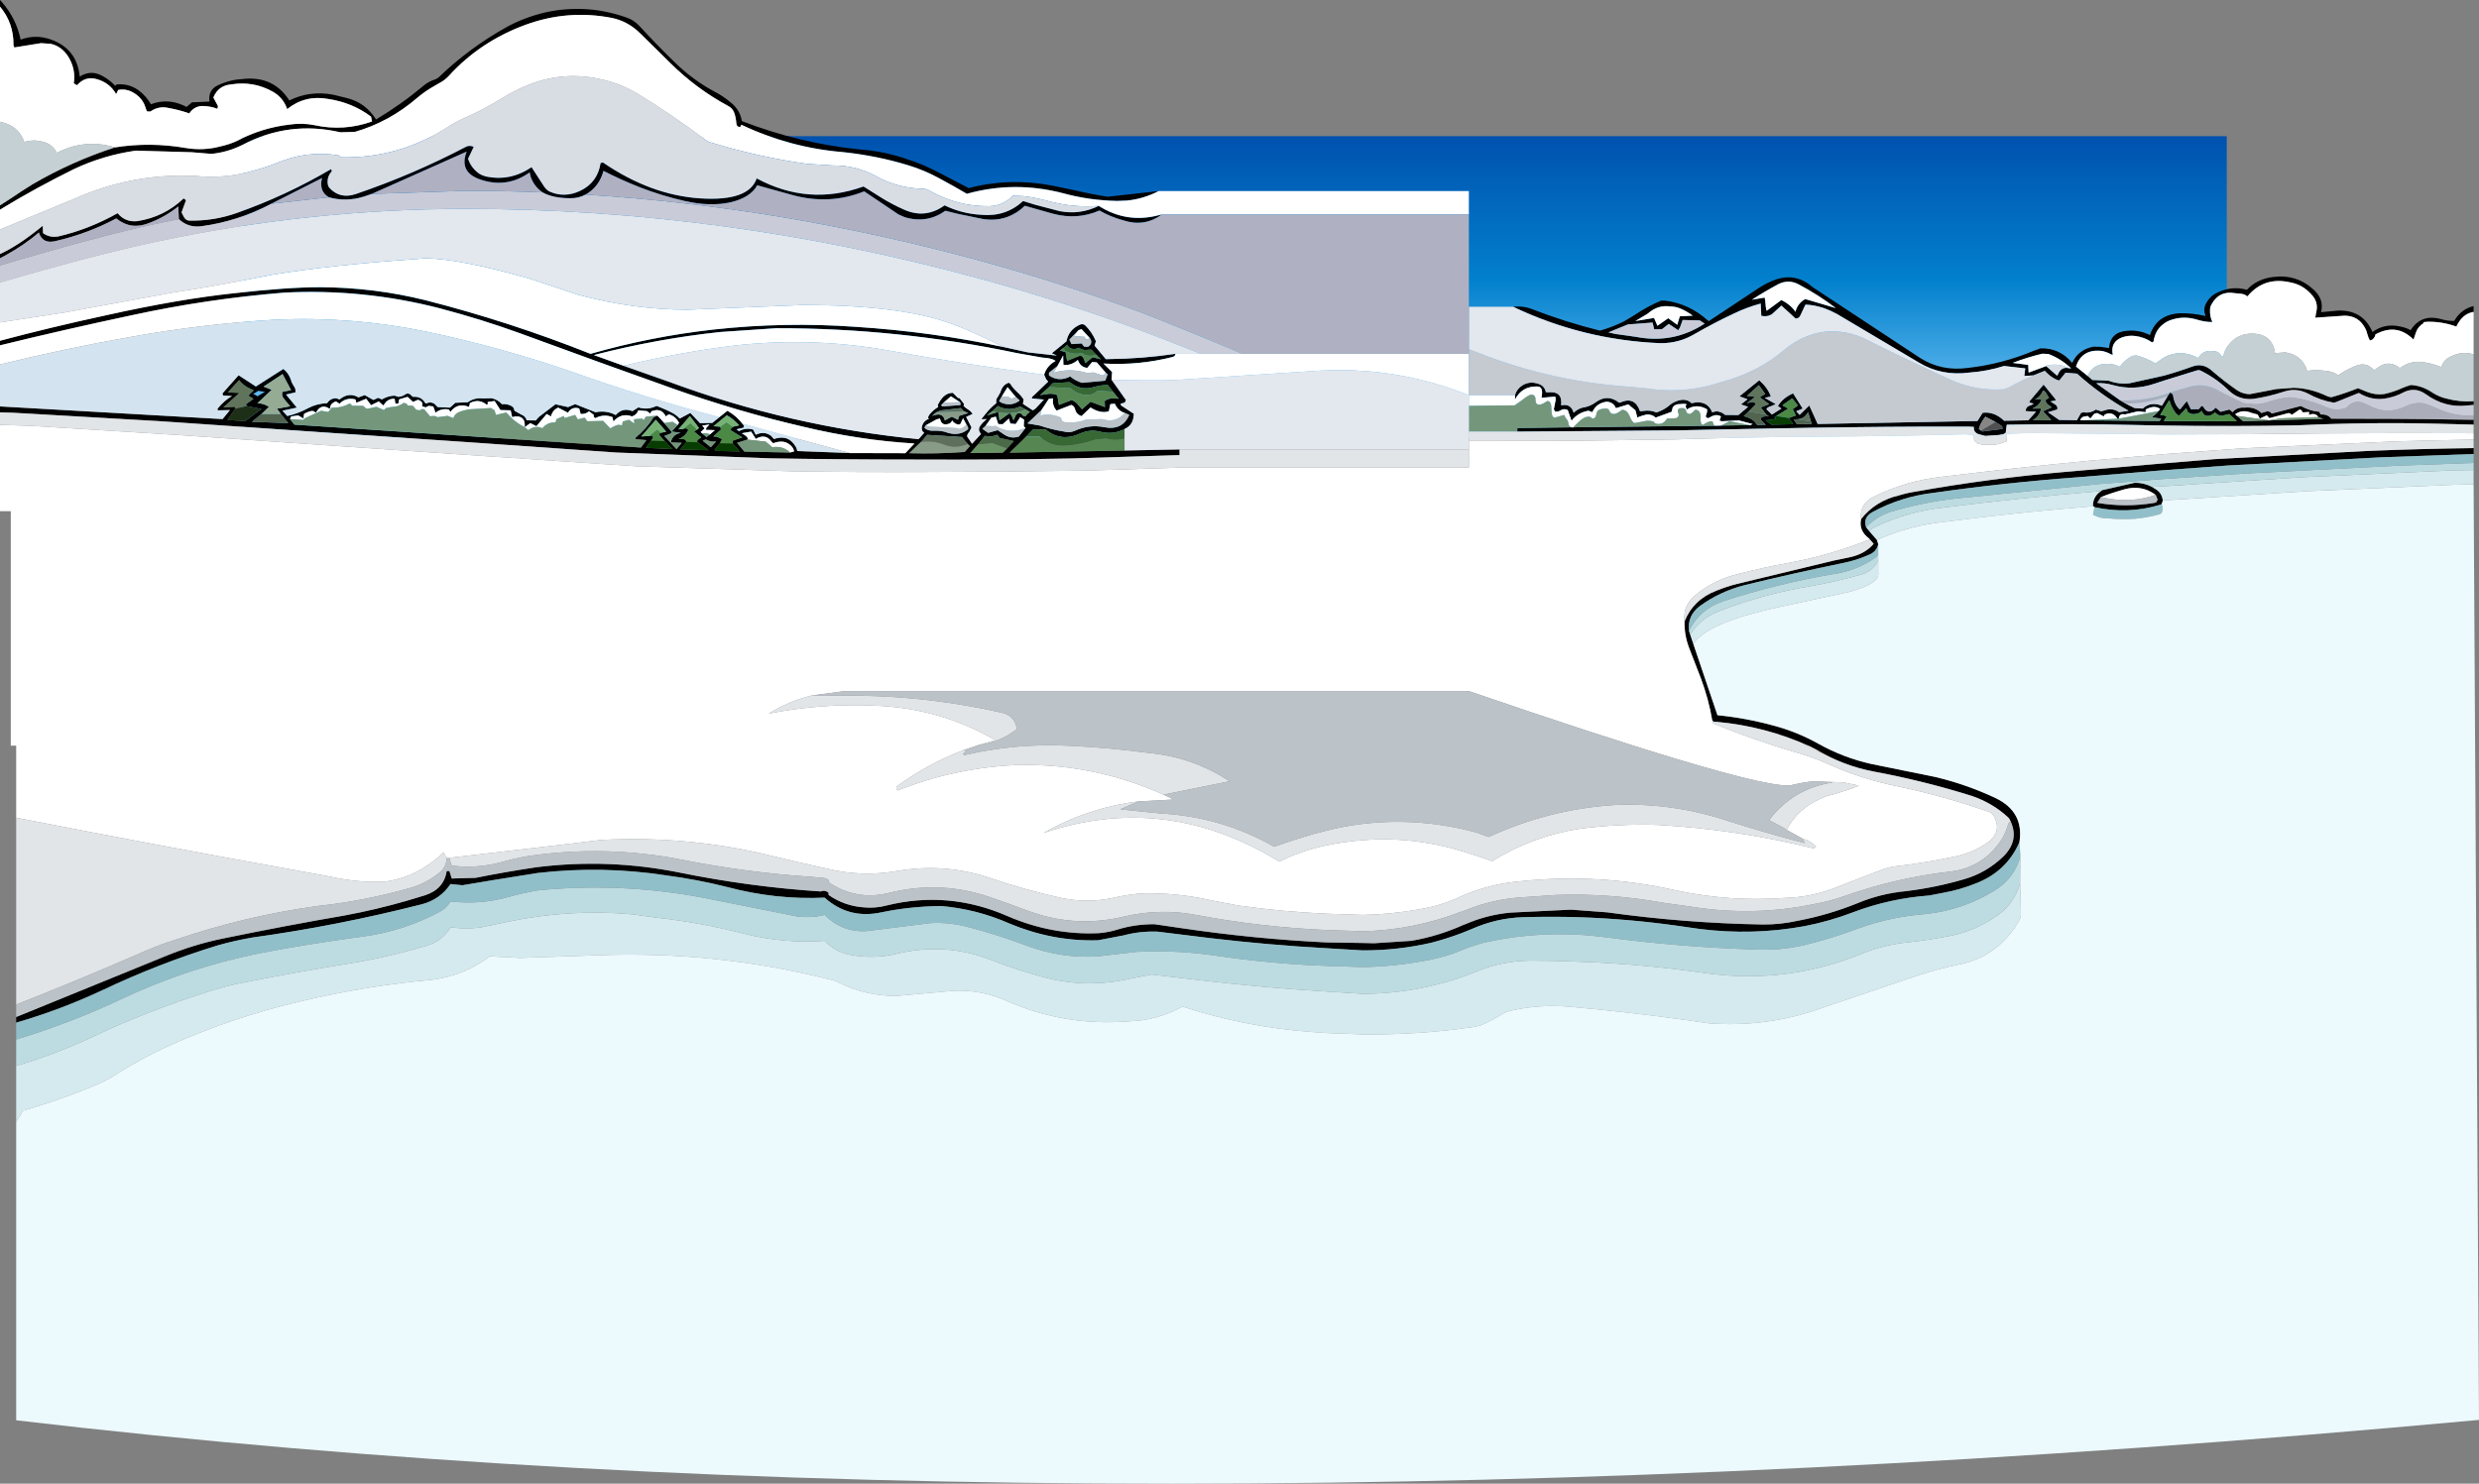 <?xml version="1.0" encoding="UTF-8" standalone="no"?>
<svg xmlns:xlink="http://www.w3.org/1999/xlink" height="550.15px" width="918.95px" xmlns="http://www.w3.org/2000/svg">
  <rect width="100%" height="100%" fill="#808080" stroke="none"/>
  <g transform="matrix(1.0, 0.0, 0.0, 1.0, 45.0, 58.0)">
    <path d="M147.0 104.5 L44.45 104.5 44.45 -7.5 780.45 -7.5 780.45 104.5 147.0 104.5" fill="url(#gradient0)" fill-rule="evenodd" stroke="none"/>
    <path d="M147.0 104.5 L147.0 144.0 200.45 144.0" fill="none" stroke="#e2c88c" stroke-linecap="round" stroke-linejoin="round" stroke-width="1.0"/>
    <path d="M-45.0 -55.55 L-45.0 -58.0 -44.35 -57.3 Q-38.95 -51.1 -37.35 -43.3 -31.8 -45.4 -26.0 -43.3 -16.4 -39.8 -15.45 -29.6 -11.05 -32.4 -6.45 -29.5 -4.2 -28.2 -2.3 -26.2 L-1.7 -26.7 Q3.0 -27.1 6.65 -24.3 9.2 -22.35 10.95 -19.35 17.0 -21.65 23.05 -18.9 L24.15 -18.35 26.15 -20.05 32.65 -20.35 Q32.05 -24.8 36.05 -26.5 40.25 -28.45 44.95 -28.7 56.35 -30.0 62.25 -20.75 69.8 -24.5 78.45 -22.9 L83.55 -21.65 Q90.5 -19.95 94.4 -13.7 103.7 -19.25 112.3 -26.45 114.1 -27.9 116.55 -28.65 L117.6 -29.3 Q128.9 -40.25 143.05 -48.1 149.5 -51.6 157.35 -53.45 172.55 -56.7 187.25 -51.5 189.95 -50.6 192.0 -48.4 198.0 -41.85 204.75 -35.25 211.65 -28.4 220.0 -23.95 223.0 -22.45 226.25 -19.7 229.35 -17.05 230.0 -13.1 251.35 -4.85 273.6 -2.6 282.85 -1.95 291.6 1.15 297.05 2.85 303.05 6.0 L314.1 11.75 Q329.1 7.8 344.9 10.8 L353.35 12.55 Q359.3 13.95 365.6 14.95 L384.5 12.85 Q378.85 15.75 372.85 16.35 L369.1 16.5 Q358.75 16.3 349.1 13.65 331.05 8.95 313.4 13.85 309.9 11.75 302.8 7.9 297.4 5.0 291.6 3.25 280.15 -0.25 267.6 -1.6 247.9 -3.2 229.8 -11.75 L229.4 -10.9 Q228.05 -10.9 227.95 -12.3 227.8 -14.4 227.2 -16.1 226.6 -17.85 224.95 -18.7 213.05 -25.1 203.3 -34.8 L192.4 -45.55 Q187.85 -50.1 181.85 -51.35 165.5 -54.55 149.8 -48.8 133.15 -42.7 121.55 -30.05 120.45 -28.8 119.0 -27.85 L116.15 -26.2 Q112.65 -24.25 109.7 -21.75 99.25 -12.75 86.55 -9.1 L81.2 -8.95 Q62.05 -13.35 44.8 -4.25 39.4 -1.55 33.4 -0.95 L26.1 -1.55 5.35 -2.15 Q-6.7 -0.45 -17.7 4.75 -31.75 11.7 -43.85 19.05 L-45.0 19.75 -45.0 18.15 -40.2 15.05 Q-37.8 13.35 -32.9 10.3 -18.3 1.8 -2.4 -3.35 10.65 -5.4 23.7 -3.15 30.5 -2.0 36.85 -3.75 40.1 -4.45 42.95 -5.8 52.0 -10.6 62.3 -11.8 67.05 -12.5 71.5 -11.6 82.4 -9.2 92.9 -12.95 L92.55 -14.75 Q85.65 -19.95 76.7 -21.3 68.15 -22.9 61.45 -17.55 60.05 -21.7 56.3 -23.9 49.05 -28.05 40.7 -26.7 35.9 -26.3 34.1 -21.85 L35.8 -18.65 35.6 -17.65 Q33.0 -18.7 29.75 -18.7 26.9 -18.5 25.15 -15.95 21.5 -17.25 17.55 -17.95 13.9 -18.85 10.75 -16.65 L9.45 -16.7 8.6 -19.05 Q7.45 -21.85 4.6 -23.55 1.85 -25.25 -1.2 -24.65 L-1.95 -23.1 Q-4.3 -27.3 -9.1 -28.65 -13.35 -29.9 -16.45 -26.4 L-17.65 -27.1 Q-16.85 -32.3 -19.6 -36.85 -22.1 -40.85 -26.2 -41.75 L-29.8 -42.0 -39.7 -40.4 -40.0 -41.2 Q-39.9 -49.5 -45.0 -55.55 M515.9 55.75 Q519.55 55.35 522.6 56.5 535.15 61.4 548.1 64.6 552.7 63.3 556.95 61.2 L560.8 58.9 Q565.5 55.7 570.7 53.5 L572.0 53.45 Q581.15 54.5 588.4 61.1 L606.75 48.95 Q609.95 46.8 613.45 45.6 620.85 43.15 627.05 48.55 L666.8 74.75 Q674.75 79.8 684.65 78.4 697.1 77.0 708.95 72.05 L711.25 71.2 Q718.35 70.85 723.15 76.55 725.45 71.6 731.05 70.55 L733.5 70.6 736.8 71.05 Q737.3 65.05 743.65 64.65 748.0 64.25 751.95 66.25 753.55 61.65 757.1 59.7 759.7 58.25 763.3 58.15 768.05 58.1 772.6 59.2 771.65 56.7 772.7 54.65 774.0 52.1 776.25 50.85 782.0 47.8 787.9 49.45 791.7 45.4 797.7 44.7 806.45 43.6 812.8 49.55 816.6 53.1 815.4 57.75 L821.85 57.15 Q831.0 56.95 834.45 65.1 839.05 61.8 844.65 63.05 847.0 63.5 848.6 64.45 852.45 58.35 859.75 60.3 862.35 61.05 864.75 61.0 L865.2 60.3 Q867.7 56.5 871.95 55.5 L871.95 57.65 Q867.8 58.3 865.55 63.1 860.5 61.25 855.05 61.3 852.65 61.4 853.45 61.65 L853.4 61.85 Q851.35 63.05 850.6 65.2 L849.7 67.85 849.6 67.85 Q843.45 61.7 835.55 66.0 835.45 67.1 834.3 68.0 L833.5 68.25 Q832.85 67.05 832.55 65.85 832.3 64.65 831.7 63.6 829.3 59.1 824.15 59.05 L813.25 59.8 813.6 57.85 Q814.6 53.95 811.7 51.05 808.6 47.6 804.2 46.75 794.35 44.4 788.1 51.9 787.1 51.1 785.95 50.95 L783.35 50.7 Q777.65 49.7 774.8 54.85 774.3 55.7 774.25 56.65 774.1 59.25 775.1 61.4 772.3 61.45 769.0 60.4 764.35 59.1 759.9 60.6 758.3 61.1 757.1 62.05 753.95 64.25 753.3 68.65 L752.75 68.95 Q749.9 67.0 746.6 66.6 744.25 66.25 741.75 67.05 737.2 68.75 738.2 73.55 L737.65 73.45 Q735.5 72.2 733.4 72.05 726.65 71.65 724.55 77.9 L728.9 81.4 730.65 82.9 736.65 83.15 Q740.55 84.6 744.45 84.1 L757.1 81.3 Q762.5 79.8 767.7 77.9 771.65 76.45 775.0 79.5 779.45 83.35 784.35 86.75 786.55 88.15 789.0 88.15 L798.9 86.25 805.3 85.8 Q811.4 85.95 817.35 88.75 818.45 89.3 819.4 89.25 824.3 87.85 829.1 85.95 L832.55 87.35 Q835.65 88.55 838.85 88.1 842.4 87.3 845.45 85.9 847.05 85.2 848.7 84.75 852.95 85.0 856.8 87.65 859.3 89.25 862.15 89.85 867.0 91.15 871.95 90.75 L871.95 92.15 869.65 92.35 Q861.35 93.35 854.2 88.15 850.05 85.2 845.45 87.75 843.1 88.95 840.55 89.5 834.7 90.95 829.4 87.7 L820.95 91.1 820.05 91.3 Q815.05 90.45 810.45 87.9 806.1 85.7 801.55 87.25 796.05 89.05 790.35 89.9 785.05 90.45 781.25 86.85 776.8 82.5 771.3 79.7 770.25 79.0 769.2 79.4 L757.1 83.15 753.6 84.3 Q745.8 86.95 738.05 84.75 735.25 83.9 732.05 84.1 L740.95 90.45 742.95 91.65 746.25 93.3 749.3 93.5 Q752.3 90.75 756.4 92.45 L758.5 88.95 758.9 88.3 759.05 88.15 759.5 87.5 760.5 88.3 Q760.95 92.05 763.1 93.85 L765.65 90.7 767.15 93.75 770.05 93.7 771.1 92.5 771.7 92.75 Q773.7 96.25 776.3 93.15 L778.15 94.7 781.45 93.85 782.6 94.85 Q784.2 92.95 787.0 93.15 790.8 92.75 793.3 95.15 L795.5 94.5 796.55 94.75 797.1 95.35 807.9 92.55 Q811.4 94.45 814.75 94.7 L815.25 95.7 Q817.85 95.5 819.2 97.25 L841.05 97.3 853.85 97.4 871.95 97.65 871.95 99.45 858.05 99.1 Q832.55 98.5 807.0 99.7 782.05 100.2 757.1 99.8 L746.8 99.6 Q722.9 99.05 698.9 99.5 L698.5 102.5 697.6 103.0 696.0 103.3 690.95 103.65 688.45 103.0 Q686.45 102.3 686.7 100.3 L684.65 100.2 669.0 100.2 Q640.15 100.3 611.25 100.9 L575.3 101.6 517.45 102.05 517.45 100.7 537.55 100.45 538.05 100.5 538.15 100.45 590.5 99.85 592.95 99.8 603.7 99.65 604.7 99.25 599.6 97.9 593.35 98.2 592.4 98.0 592.95 96.45 592.55 96.2 Q591.2 95.65 590.0 96.2 L589.8 96.25 588.25 97.05 587.5 96.85 587.3 96.25 587.7 95.15 587.85 94.1 587.7 93.7 587.3 93.5 Q583.65 91.65 580.3 93.85 L579.85 92.75 580.15 91.85 Q579.15 91.65 577.7 91.85 576.15 91.75 575.1 92.95 L574.65 94.7 568.75 96.85 Q567.4 95.6 565.4 95.7 563.6 96.1 561.95 96.8 L561.25 94.15 558.6 91.95 554.0 93.35 Q553.1 91.15 550.7 90.95 546.85 91.35 545.25 94.85 L543.9 94.3 Q540.1 94.85 537.55 98.0 L536.15 94.05 Q534.75 93.3 533.35 94.25 532.35 94.85 531.35 94.5 L531.0 93.7 531.7 90.15 531.55 89.05 526.4 89.5 Q526.75 88.1 526.6 86.85 526.45 85.8 525.55 85.4 L524.85 85.3 Q519.2 85.15 516.6 90.15 L516.6 88.5 Q517.25 86.25 519.25 84.95 521.75 83.4 524.45 84.1 527.55 84.7 528.05 87.45 L529.15 87.45 Q534.35 87.05 533.7 92.3 537.35 91.5 538.35 95.05 540.15 93.25 542.65 92.95 544.7 92.5 546.6 91.1 551.0 87.95 555.25 91.35 L555.85 91.15 Q561.05 88.95 562.95 94.5 L564.25 94.35 Q566.8 93.95 569.0 94.95 571.6 94.1 573.55 92.55 574.85 91.35 576.25 90.85 579.85 89.35 582.05 91.5 L584.0 91.15 Q588.3 91.1 589.65 94.85 L591.3 94.5 Q593.35 94.7 594.45 95.85 L599.4 95.9 603.0 92.85 600.35 91.95 602.8 90.05 599.8 88.95 607.15 83.0 607.35 83.2 Q610.3 85.8 611.45 89.05 L609.15 89.5 613.25 91.85 611.85 92.5 Q610.1 92.95 609.8 93.75 L611.85 95.7 615.35 93.5 614.05 92.55 Q615.9 89.5 619.7 87.85 L623.25 93.5 620.85 94.5 622.1 95.85 625.7 92.35 628.8 99.2 688.05 98.1 689.95 95.05 Q694.25 94.5 697.9 98.0 L706.85 97.85 709.75 94.65 705.95 94.45 Q705.85 92.75 707.75 92.3 708.45 92.05 708.85 91.65 L707.25 91.25 707.45 90.65 712.55 84.6 716.9 89.95 717.0 90.5 715.1 90.85 716.8 91.95 Q717.95 92.65 717.6 93.85 L714.2 94.85 718.3 97.7 724.9 97.8 726.45 95.05 727.45 94.9 Q729.85 95.3 731.9 93.85 L733.9 94.5 734.9 94.25 Q738.05 93.05 740.55 94.85 L744.05 94.3 Q733.7 88.45 724.95 80.55 L720.7 80.2 718.35 83.1 717.35 82.8 Q714.95 81.7 713.0 79.5 L708.75 81.2 705.4 81.4 705.75 78.6 697.9 77.7 Q691.55 79.7 685.05 80.15 674.8 81.55 666.25 76.4 L636.0 58.45 Q633.65 57.15 631.15 56.25 627.5 55.05 624.3 54.95 L624.0 55.5 622.45 58.8 Q622.0 60.1 620.6 60.1 L615.35 55.3 611.85 58.5 Q610.1 59.6 607.9 59.1 L607.7 54.55 Q602.5 55.95 597.75 58.25 590.5 61.65 583.45 65.7 577.45 69.35 570.4 69.25 541.75 68.05 515.9 55.75 M871.95 108.15 L871.95 110.35 838.1 111.55 780.95 114.6 757.1 116.35 725.45 118.95 Q698.3 120.95 671.65 124.75 659.7 126.15 649.15 131.85 645.5 133.85 646.75 137.5 L647.85 138.85 650.75 142.2 651.25 143.75 Q650.65 146.65 647.6 147.8 643.2 149.75 638.5 150.7 620.05 154.5 601.8 158.95 592.55 161.3 585.1 166.75 580.45 170.25 581.1 175.9 L581.55 177.3 582.7 180.75 591.65 207.2 Q602.0 208.2 612.25 211.0 621.05 213.3 629.0 217.75 638.4 223.0 648.75 225.3 L672.4 230.1 Q684.1 232.9 694.8 237.95 705.35 243.05 703.6 254.25 698.85 265.2 687.35 269.6 681.5 271.95 675.35 273.05 L670.15 274.05 Q655.45 275.15 642.0 280.25 633.25 283.6 624.0 285.4 604.7 288.95 585.0 286.45 L576.3 285.2 Q558.25 282.7 540.25 282.1 529.9 281.8 519.45 282.1 509.7 282.45 500.75 286.4 L496.8 288.0 Q491.35 290.05 485.65 291.55 473.0 294.45 460.1 294.4 L446.75 293.6 Q425.1 292.4 403.6 289.85 L384.1 287.45 Q377.6 287.2 371.45 288.85 L362.05 290.65 Q345.2 291.15 329.1 284.4 317.05 279.1 303.85 277.95 292.25 278.1 281.75 280.3 269.6 282.9 260.7 274.85 242.55 275.7 224.5 270.9 213.65 268.15 201.95 266.6 178.35 262.95 154.35 265.7 L138.1 268.3 126.4 270.25 122.0 269.8 Q118.2 275.5 111.4 277.3 79.95 285.3 48.45 289.65 41.85 290.8 35.7 292.55 14.0 299.2 -6.9 309.1 -22.45 316.4 -39.0 321.2 L-39.0 319.1 -37.4 318.45 16.15 296.6 Q26.85 292.2 37.65 290.0 60.7 285.25 83.05 281.4 94.3 279.3 105.65 276.05 L112.6 273.95 Q119.55 271.7 120.6 264.95 L121.6 265.0 122.45 267.75 131.3 267.5 Q141.7 265.4 153.6 263.6 180.45 260.2 206.9 265.55 233.0 270.85 259.25 272.55 260.85 271.9 262.15 273.05 L262.15 273.85 Q268.05 277.95 275.2 278.45 279.6 278.85 283.65 277.75 306.6 272.1 328.5 281.7 345.1 288.85 362.5 288.0 366.05 287.7 369.5 286.6 376.0 284.65 383.0 284.7 L393.25 286.2 Q419.95 290.15 446.75 291.45 L460.1 291.65 464.45 291.75 478.2 290.85 Q488.15 289.15 497.6 284.9 L498.3 284.65 Q506.1 281.25 514.85 280.4 L537.35 279.3 550.8 280.3 Q579.5 284.3 608.5 284.8 614.95 284.85 621.25 283.45 632.75 281.3 643.7 276.85 652.25 273.3 661.45 272.45 672.6 271.1 683.3 267.95 691.45 265.55 697.65 259.55 703.45 253.8 700.45 246.85 699.9 245.5 699.3 245.0 693.55 239.7 685.85 237.1 668.15 231.55 649.65 228.1 638.35 225.95 628.4 220.05 L625.65 218.65 Q609.4 211.3 591.3 209.65 590.05 209.85 589.7 209.0 588.4 201.3 585.5 193.5 L581.3 182.65 Q579.3 177.6 579.45 172.4 582.75 164.3 591.2 161.05 595.0 159.5 598.95 158.5 L634.8 149.85 640.6 148.65 Q646.3 147.45 649.55 143.65 L648.15 142.0 647.75 141.6 Q643.95 138.7 644.9 134.45 650.3 127.65 659.1 125.65 662.05 124.75 665.05 124.3 692.3 119.4 720.35 117.0 L757.1 113.8 775.9 112.25 832.85 109.2 Q852.45 108.4 871.95 108.15 M-45.0 94.9 L-45.0 92.7 37.5 97.4 40.25 94.05 35.7 94.15 35.65 93.55 Q38.05 90.55 41.0 88.85 L37.7 88.65 37.45 87.9 43.45 81.15 49.85 85.3 60.05 78.8 Q62.3 80.6 63.1 83.7 L63.9 85.15 Q64.7 86.0 64.5 87.5 L61.05 88.3 65.05 93.15 59.7 94.3 61.5 96.25 Q65.55 95.35 69.4 93.25 72.45 91.65 76.25 91.5 77.25 89.95 78.95 89.7 80.05 89.65 80.8 90.15 84.35 87.25 87.9 89.35 L90.2 88.5 93.4 90.3 95.2 89.5 96.55 90.1 Q98.9 88.75 101.3 88.7 L102.65 89.15 Q104.05 89.05 105.25 88.25 105.65 87.95 106.05 87.9 L106.9 88.1 108.05 89.15 Q110.65 88.9 112.1 90.65 L112.8 91.65 Q114.75 90.75 116.2 91.85 L117.25 92.95 121.8 93.15 123.8 91.35 128.4 91.15 Q130.9 89.35 134.15 89.75 L137.15 89.65 Q139.45 90.05 141.05 91.85 143.1 91.7 144.6 92.55 145.6 93.1 145.7 94.3 L148.1 95.65 Q149.8 96.25 150.25 97.85 L153.6 97.9 154.75 96.6 160.9 91.9 165.6 92.95 168.2 91.85 175.75 94.85 Q179.8 94.05 183.25 95.9 185.8 92.95 189.45 94.45 L191.65 93.05 Q195.05 94.15 198.4 92.5 202.1 93.9 204.9 95.45 206.2 96.3 206.95 97.2 L210.9 95.1 214.5 98.9 219.05 98.8 221.65 96.7 224.65 94.3 225.05 94.55 Q228.05 96.3 230.2 99.1 L230.85 99.9 230.6 100.6 228.0 101.2 228.95 101.85 Q231.55 100.45 234.2 101.3 L235.15 103.2 Q238.35 101.7 240.9 103.65 L241.9 104.8 Q247.15 102.9 249.95 107.6 250.35 108.25 250.55 109.25 L270.05 110.0 290.6 110.05 294.0 106.45 Q273.4 105.2 253.05 100.3 228.75 94.7 204.2 86.0 178.15 76.75 147.4 65.45 133.5 60.4 117.95 56.3 89.6 49.0 60.3 50.5 31.6 52.85 3.8 58.9 -20.7 64.1 -45.0 70.05 L-45.0 68.35 Q-26.45 63.4 -5.45 58.85 21.1 52.95 41.6 50.75 61.55 48.5 73.7 48.5 93.7 48.6 112.8 53.35 144.0 61.3 173.9 73.2 196.2 66.8 219.45 64.2 245.85 61.3 272.35 63.2 300.2 65.0 326.9 70.65 L335.95 72.65 346.8 73.85 344.9 73.0 350.3 68.6 Q351.2 64.2 355.3 62.4 356.45 61.9 357.35 62.7 359.85 65.2 361.25 68.55 L360.75 70.15 364.9 75.15 365.9 75.15 Q378.2 75.05 390.75 73.2 390.7 74.0 389.75 74.35 377.15 77.55 364.05 76.8 L367.25 79.95 367.05 82.8 372.4 90.35 371.95 91.3 370.4 91.7 370.6 92.35 375.35 95.45 375.25 96.05 Q375.05 99.65 371.85 101.1 367.65 103.3 362.9 102.1 359.15 101.05 355.3 102.8 348.2 106.0 342.6 101.25 L338.0 101.2 335.45 103.85 329.3 109.85 371.85 109.05 392.25 108.65 392.25 110.75 352.2 112.0 Q323.75 112.55 295.2 112.4 266.05 112.4 240.55 111.95 L183.4 109.8 128.4 105.95 73.65 102.25 15.4 98.25 -40.1 95.05 -45.0 94.9 M-45.0 37.75 L-45.0 36.2 Q-38.0 33.0 -29.15 25.7 L-29.05 28.45 Q-26.55 30.25 -23.3 29.65 -11.95 27.0 -1.4 21.05 1.4 24.45 5.85 24.0 15.8 22.5 23.1 15.55 L23.95 16.25 22.3 20.75 23.25 22.6 Q24.05 23.8 25.15 23.8 34.05 24.0 42.55 21.05 60.85 14.65 77.75 4.7 L78.0 5.5 Q76.1 7.55 76.5 10.3 76.65 11.15 77.05 11.6 81.0 15.95 86.9 13.95 108.2 6.7 127.7 -3.55 129.1 -4.25 130.6 -3.55 L128.5 0.85 Q129.55 4.15 132.55 6.35 133.55 7.0 134.95 7.4 144.1 9.4 152.05 4.0 L156.65 11.1 Q157.6 12.5 158.75 13.05 164.2 15.45 169.9 12.85 176.5 9.8 177.65 2.45 L178.5 2.25 Q196.2 14.35 214.45 15.55 232.6 16.75 235.5 8.15 254.65 18.5 275.1 11.15 L281.7 15.3 Q285.65 17.75 290.05 19.7 298.0 23.3 305.15 18.15 311.5 21.25 318.7 21.65 327.8 22.5 334.25 16.55 L338.8 17.95 347.8 20.3 Q355.35 21.75 362.3 18.35 372.85 25.05 384.95 21.7 L385.7 21.55 Q379.2 26.25 371.4 23.7 366.6 22.4 362.55 20.05 354.35 23.65 345.35 21.25 L334.9 18.3 Q328.3 24.6 319.3 23.2 L310.1 21.3 305.45 20.15 Q298.55 25.05 290.3 22.5 L288.05 21.5 275.35 12.95 Q262.45 18.15 248.5 14.25 L235.7 10.7 Q233.2 15.3 225.65 17.05 218.05 18.65 208.95 16.55 200.15 14.55 192.35 11.5 185.2 8.7 178.7 5.35 177.1 11.3 172.05 14.15 169.55 15.5 166.55 15.5 160.0 15.5 156.15 13.35 152.8 11.0 151.65 7.3 L151.35 5.9 Q143.0 11.9 133.15 8.6 125.0 5.9 128.0 -1.8 L92.8 13.9 90.0 14.85 Q83.45 16.95 76.9 15.15 73.25 12.95 74.3 8.35 L74.4 8.0 55.55 17.55 Q43.15 24.1 29.55 25.9 24.75 26.5 21.3 23.25 L21.1 18.55 Q16.2 22.45 10.4 24.65 3.6 27.45 -1.9 23.0 -12.55 28.65 -24.25 31.35 -29.2 32.65 -30.6 28.2 -35.8 32.75 -43.25 36.85 L-45.0 37.75 M784.2 96.2 L786.5 98.2 816.25 97.3 814.4 96.65 Q813.35 94.9 810.9 95.85 L811.0 94.75 808.65 94.9 808.05 94.05 807.45 93.85 804.5 95.85 804.1 95.35 803.35 95.15 796.25 97.05 795.3 96.0 792.7 97.2 791.9 95.7 789.6 95.1 Q786.3 93.65 783.55 95.6 L784.2 96.2 M752.75 122.55 L753.6 123.1 Q756.4 124.5 756.75 127.65 L756.3 128.9 755.8 129.15 Q743.85 132.8 731.4 130.05 L731.0 129.7 730.85 129.3 Q730.9 126.05 733.85 124.1 L734.25 123.75 746.4 121.0 Q749.8 121.0 752.75 122.55 M739.95 97.25 L739.6 96.8 Q737.9 94.5 735.25 95.7 L734.85 96.4 732.4 95.15 731.3 95.45 729.9 97.2 728.9 96.25 727.35 96.5 Q726.45 96.9 726.1 97.8 L727.75 97.85 755.55 98.1 756.15 97.2 752.9 96.8 752.9 96.5 Q754.6 95.35 755.75 93.65 753.7 92.05 750.4 93.85 L750.4 94.85 747.6 94.5 742.75 95.65 Q740.95 95.25 740.55 96.65 L740.25 97.5 739.95 97.25 M758.15 96.5 L757.1 98.1 784.25 98.2 781.35 95.5 778.55 96.2 Q777.15 96.1 776.1 94.95 775.1 95.8 774.2 96.1 772.0 96.7 771.2 94.35 770.3 95.3 769.1 95.45 767.3 95.9 765.95 94.75 L765.45 93.35 762.75 96.2 761.65 95.35 Q759.85 93.05 759.15 90.35 L755.75 95.85 757.1 96.05 757.9 96.25 758.15 96.5 M722.05 78.55 L722.75 78.6 Q719.0 75.0 714.3 73.25 L712.1 73.15 Q706.6 74.45 701.1 76.55 L706.85 77.3 707.0 80.15 713.5 77.75 717.55 81.3 717.9 80.75 Q719.15 77.8 722.05 78.55 M694.7 98.45 L690.95 96.5 690.45 97.2 Q689.05 99.1 688.55 101.05 L689.3 101.65 689.85 102.0 697.3 101.05 697.2 100.05 694.7 98.45 M714.55 89.5 L714.0 88.65 Q713.1 86.75 712.3 86.9 711.45 89.05 709.35 90.15 L710.95 90.05 Q711.45 89.85 711.75 90.45 710.65 92.55 708.35 93.5 L711.6 93.5 Q711.25 96.1 708.55 97.85 L715.4 97.8 712.3 94.5 715.55 93.05 714.6 92.3 Q713.15 91.55 713.35 90.25 L714.55 89.5 M733.8 126.3 L732.45 128.45 Q742.95 130.25 753.7 128.45 753.95 128.3 754.3 128.25 L754.8 127.25 754.1 125.5 Q749.0 121.75 742.8 123.35 738.1 124.65 733.8 126.3 M582.5 59.05 Q580.15 57.3 577.65 56.3 575.95 55.65 574.3 55.65 569.6 54.9 565.8 58.3 L561.2 61.05 568.15 59.9 569.4 62.8 573.4 60.0 576.75 62.45 577.7 59.3 582.5 59.05 M621.85 47.5 Q618.05 45.4 614.15 47.4 609.1 50.1 604.4 53.15 L609.15 52.35 609.35 53.45 Q609.5 56.1 609.9 57.25 L615.35 53.25 Q618.65 54.85 620.6 57.65 L620.7 57.15 Q621.6 54.3 624.2 52.9 L635.55 56.25 Q629.05 51.3 621.85 47.5 M585.1 60.8 L578.75 60.65 577.75 63.45 577.1 64.45 573.6 62.1 571.1 64.05 568.2 64.1 567.6 61.6 558.45 62.3 551.2 65.25 553.9 65.85 561.4 66.9 Q575.25 69.6 586.9 62.0 L585.1 60.8 M609.75 95.7 L607.7 93.05 610.8 91.85 607.35 89.3 609.35 88.05 607.0 84.8 602.55 88.85 604.8 88.95 605.5 89.3 602.5 91.5 604.2 91.15 Q605.3 90.85 605.9 91.85 L603.15 94.65 601.4 96.3 Q603.7 96.85 605.35 98.2 L606.4 99.6 609.6 99.5 Q607.7 97.9 607.7 97.4 607.7 96.2 610.7 96.4 L609.75 95.7 M613.45 96.25 L612.75 96.6 613.25 97.0 Q613.25 97.6 609.55 97.85 L611.7 99.45 619.7 99.3 618.1 97.0 620.7 96.05 619.55 93.7 620.7 92.95 621.45 92.3 619.35 89.7 615.7 92.3 617.9 93.5 613.45 96.25 M621.2 97.45 L619.9 97.5 621.1 99.3 626.65 99.2 626.3 98.25 625.25 94.85 624.7 95.65 Q623.45 97.4 621.2 97.45 M354.75 64.45 L351.4 67.95 352.2 69.6 355.95 69.35 356.9 70.55 358.3 70.6 358.85 70.2 Q360.05 69.05 359.1 67.5 L355.9 64.0 354.75 64.45 M349.3 70.95 L347.9 72.0 350.0 72.55 350.55 75.8 355.45 73.85 Q356.25 74.05 356.65 74.85 L357.35 76.65 360.05 74.45 363.1 75.25 361.3 73.45 359.5 71.6 357.05 71.8 Q355.65 71.45 354.85 70.95 L353.7 71.35 Q351.5 71.65 350.6 69.8 L349.3 70.95 M347.0 77.7 L343.85 80.2 343.85 81.2 Q347.5 83.75 351.7 81.6 353.9 83.35 356.15 83.95 L364.7 83.15 365.6 80.8 364.85 80.15 361.55 76.35 359.85 76.25 358.05 78.4 Q355.5 78.2 354.55 75.45 352.15 77.6 349.2 77.3 L349.1 73.8 347.0 77.7 M186.5 77.75 L203.1 83.6 Q247.95 100.2 295.5 104.85 L297.6 102.45 Q296.5 101.8 296.7 100.45 297.1 98.1 299.4 97.25 298.6 97.0 299.6 95.65 301.05 93.9 302.8 92.9 L302.6 92.25 Q303.35 90.55 304.65 89.15 306.2 87.65 308.2 87.65 L310.1 89.55 310.7 89.65 312.35 91.75 312.2 92.45 312.75 93.05 313.9 93.85 Q315.0 94.55 315.55 95.5 L313.15 96.6 315.15 100.5 314.35 102.1 Q313.3 103.25 313.6 104.0 L315.35 106.55 318.65 102.9 Q317.3 101.45 318.35 99.9 319.3 98.6 320.75 97.4 L318.9 97.45 318.9 97.25 320.15 95.7 Q321.95 93.35 324.35 91.45 324.05 90.05 324.9 89.15 L325.85 87.45 Q326.65 84.6 329.0 83.9 329.65 84.35 329.9 84.9 330.8 86.25 332.25 87.55 333.5 88.65 334.45 90.1 L334.2 91.75 337.85 94.15 338.85 93.5 341.95 90.15 337.45 89.75 337.55 89.35 Q337.85 88.75 338.35 88.5 L343.55 83.5 342.8 82.6 342.05 80.95 Q343.0 77.75 346.0 76.0 L346.3 75.8 Q344.8 74.75 341.45 74.6 L332.1 72.95 Q287.95 63.65 242.75 63.7 L222.05 65.1 Q198.55 67.6 175.15 73.65 L186.5 77.75 M326.5 88.75 L325.35 90.75 326.2 91.3 Q329.9 92.85 333.0 90.5 L331.5 89.15 328.5 85.55 326.5 88.75 M325.15 95.05 L325.5 97.85 329.2 95.25 329.2 95.15 329.25 95.25 Q329.9 95.5 330.7 97.85 L331.5 96.1 Q331.85 95.15 333.0 95.15 333.45 95.15 334.3 96.2 L335.2 96.3 Q335.65 95.5 336.8 94.75 L335.2 93.85 333.2 92.7 Q328.9 94.7 324.9 92.55 L322.85 94.45 320.85 96.05 324.45 94.9 325.15 95.05 M343.85 85.55 L340.55 88.5 343.65 88.05 Q345.2 87.85 346.9 88.5 L347.55 92.15 352.35 90.3 Q353.35 90.85 354.15 91.5 L356.1 93.75 359.25 90.95 364.6 92.95 364.5 90.7 Q365.85 89.7 367.6 89.7 L369.7 89.85 367.6 87.25 365.6 84.7 Q363.25 84.75 360.35 85.55 355.65 86.95 351.55 83.7 L345.2 84.1 343.85 85.55 M341.0 94.15 L335.85 99.0 340.45 99.8 Q344.9 101.3 349.35 102.0 351.6 102.6 353.5 101.7 358.85 99.3 364.3 100.4 371.1 101.7 373.6 95.85 L372.0 95.15 Q369.85 94.55 368.65 92.5 L368.25 91.7 366.6 91.85 366.05 94.5 Q363.0 95.5 359.25 93.1 L355.9 96.3 Q353.9 95.6 353.5 93.65 353.15 92.45 352.1 92.15 L346.7 94.25 Q345.0 92.5 345.35 89.7 L343.8 89.9 341.0 94.15 M335.15 100.7 L334.5 100.05 334.6 97.6 333.2 96.7 331.5 99.25 329.5 99.05 329.0 97.2 326.7 99.3 325.05 99.25 324.15 96.5 322.5 96.9 320.35 99.9 319.15 101.0 321.3 102.5 324.85 101.5 327.2 103.1 Q329.85 104.85 332.7 103.85 L335.15 100.7 M317.5 106.85 L314.7 110.0 326.7 109.85 328.25 108.35 330.85 105.55 325.55 104.4 324.65 103.2 322.65 103.85 320.05 103.65 317.5 106.85 M313.3 99.5 L312.0 97.1 310.95 99.3 310.3 99.45 Q308.8 99.2 307.95 97.9 307.6 98.8 306.95 99.05 304.0 100.2 303.45 97.2 L302.2 97.5 298.2 99.7 297.65 100.6 Q298.95 101.85 301.05 101.7 304.15 101.6 306.25 102.45 310.75 103.8 313.9 101.1 L313.8 100.25 313.3 99.5 M302.2 94.85 L300.45 96.2 301.75 95.85 Q304.6 95.1 305.25 97.9 L307.8 96.5 310.1 97.65 310.6 96.2 313.95 95.15 312.4 94.55 311.15 93.3 304.0 94.15 Q303.25 94.25 302.2 94.85 M304.8 91.3 L303.85 92.25 304.35 92.7 310.5 92.25 Q311.4 92.35 310.9 91.15 L307.5 88.95 304.8 91.3 M198.7 96.1 L199.95 97.4 203.95 102.05 203.9 102.65 201.3 103.65 205.75 108.55 207.75 106.2 203.8 106.05 203.75 105.65 Q204.5 103.0 207.3 102.5 L203.95 102.0 206.2 99.6 206.75 98.65 206.55 98.5 Q205.3 96.3 202.95 95.65 L201.75 96.4 Q200.75 94.05 198.3 94.05 L196.6 94.45 195.95 95.35 194.85 94.45 191.6 94.15 Q191.05 95.9 189.25 96.4 185.3 94.95 182.4 98.3 L182.0 96.65 Q178.7 95.45 175.7 97.05 L175.1 96.6 175.1 95.85 173.35 94.5 Q172.05 95.65 170.25 95.5 L169.7 93.45 Q167.0 92.65 165.55 95.05 L161.9 93.15 Q159.8 94.1 159.25 96.4 L157.65 95.5 153.85 100.05 151.6 98.9 149.5 100.4 Q149.9 96.2 146.0 96.4 L144.85 96.7 144.3 94.15 140.5 94.05 138.35 90.7 135.75 91.05 135.85 91.65 135.5 92.15 Q132.6 89.7 129.2 91.45 L128.9 92.9 Q124.6 91.15 121.95 94.75 L121.4 93.85 Q118.6 93.3 116.45 95.05 L115.6 92.7 113.9 92.5 112.8 93.05 111.45 92.65 Q111.9 91.15 110.7 90.55 L109.9 90.25 108.1 91.05 106.1 89.15 102.95 90.1 102.65 91.7 101.55 91.65 101.3 89.9 Q99.45 89.7 98.1 91.05 L97.1 92.35 95.4 90.85 92.55 92.25 90.75 89.85 87.1 91.35 86.75 90.1 Q83.25 89.25 80.85 91.7 L79.55 90.85 Q78.2 91.25 77.6 92.3 L77.25 93.65 Q74.85 91.9 73.05 93.7 L72.05 95.05 71.25 94.45 Q70.4 94.25 69.25 94.75 68.15 95.15 67.7 95.5 L67.5 97.2 65.55 96.05 62.95 96.4 62.5 97.4 64.15 99.45 192.6 107.95 194.6 105.2 190.65 104.85 190.6 104.25 Q194.6 101.0 197.3 96.7 L198.7 96.1 M247.9 109.8 L249.35 109.4 Q249.3 108.4 248.3 107.35 245.75 104.75 241.6 106.35 L241.0 105.75 Q238.8 102.65 235.15 104.75 L233.45 102.05 230.0 102.65 230.95 103.25 Q232.55 104.3 232.05 105.0 L228.2 106.2 230.95 109.45 247.9 109.8 M226.65 106.45 L226.55 105.45 230.15 104.2 225.65 101.4 226.65 100.25 229.0 99.7 Q226.6 97.1 224.4 96.0 L219.5 100.05 222.0 100.2 222.25 101.3 219.45 103.85 Q221.0 103.7 222.65 104.95 L221.85 106.35 219.85 108.8 220.45 109.2 229.2 109.4 226.65 106.45 M218.2 103.05 L220.0 101.5 216.7 101.4 216.8 100.7 218.0 99.4 215.3 99.8 216.2 100.85 214.75 102.2 215.3 102.7 216.9 104.05 218.2 103.05 M213.45 101.3 L214.1 100.7 210.75 96.3 206.5 101.2 208.05 101.1 Q209.55 100.4 210.15 101.5 209.05 103.9 206.45 104.85 L207.25 104.85 Q208.9 104.45 209.5 105.85 L207.15 108.65 217.65 108.95 213.7 106.0 213.3 105.75 Q213.7 104.85 214.95 104.2 L212.3 102.05 Q212.45 101.8 213.45 101.3 M218.5 107.85 L220.5 105.65 Q218.6 106.05 216.65 104.95 L215.45 105.4 218.5 107.85 M195.55 103.65 L196.95 103.5 197.15 104.2 196.35 105.4 194.4 108.05 204.4 108.55 201.4 105.55 199.3 103.25 Q199.3 102.7 200.15 102.45 L201.95 102.05 198.1 97.65 192.75 103.85 195.55 103.65 M313.7 106.6 L311.6 104.05 298.75 103.25 296.4 105.85 292.05 110.05 Q301.85 110.35 312.6 109.6 L314.5 107.45 313.7 106.6 M59.1 95.5 L57.7 93.55 62.55 92.65 60.65 90.35 Q59.1 88.65 59.75 87.3 L62.9 86.65 59.75 80.7 52.7 85.35 55.7 86.55 50.4 91.55 Q52.15 91.5 53.8 92.35 L54.7 92.85 51.95 95.5 48.4 98.4 61.85 98.9 59.1 95.5 M46.35 92.55 L46.2 91.85 48.95 89.9 47.0 88.7 49.05 86.75 47.95 86.25 Q45.25 85.1 43.65 82.95 L39.45 87.5 43.75 87.7 37.8 93.05 42.05 92.85 42.2 93.55 39.25 97.7 45.75 98.2 51.9 93.65 46.35 92.55 M50.4 88.95 L53.2 87.3 50.75 86.9 48.8 88.15 Q49.75 88.35 50.4 88.95" fill="#000000" fill-rule="evenodd" stroke="none"/>
    <path d="M384.5 12.85 L499.5 12.85 499.5 21.55 385.7 21.55 384.95 21.7 Q372.85 25.05 362.3 18.35 352.4 19.1 342.85 16.35 338.85 15.3 334.7 14.75 L330.5 14.55 Q326.8 18.35 321.7 18.45 310.1 18.65 299.55 12.7 298.45 12.0 297.2 12.0 287.7 11.8 279.75 7.35 272.3 3.25 263.6 3.35 L254.05 2.75 Q236.4 0.25 219.05 -5.0 217.65 -5.25 216.3 -6.3 204.15 -15.45 191.6 -23.1 185.4 -26.85 178.5 -28.45 164.5 -31.85 151.15 -26.65 146.2 -24.7 141.3 -21.7 134.35 -17.35 126.15 -13.8 123.9 -12.7 121.75 -11.4 103.35 0.8 81.35 0.35 L80.65 -0.35 Q68.7 -2.35 57.4 2.55 52.75 4.35 47.95 5.55 37.9 8.35 27.1 7.2 3.85 6.2 -17.4 15.7 L-45.0 27.1 -45.0 19.75 -43.85 19.05 Q-31.75 11.7 -17.7 4.75 -6.7 -0.45 5.35 -2.15 L26.1 -1.55 33.4 -0.95 Q39.4 -1.55 44.8 -4.25 62.05 -13.35 81.2 -8.95 L86.55 -9.1 Q99.25 -12.75 109.7 -21.75 112.65 -24.25 116.15 -26.2 L119.0 -27.85 Q120.45 -28.8 121.55 -30.05 133.15 -42.7 149.8 -48.8 165.5 -54.55 181.85 -51.35 187.85 -50.1 192.4 -45.55 L203.3 -34.8 Q213.05 -25.1 224.95 -18.7 226.6 -17.85 227.2 -16.1 227.8 -14.4 227.95 -12.3 228.05 -10.9 229.4 -10.9 L229.8 -11.75 Q247.9 -3.2 267.6 -1.6 280.15 -0.25 291.6 3.25 297.4 5.0 302.8 7.9 309.9 11.75 313.4 13.85 331.05 8.95 349.1 13.65 358.75 16.3 369.1 16.5 L372.85 16.35 Q378.85 15.75 384.5 12.85 M871.95 57.65 L871.95 73.4 Q867.5 71.95 862.8 74.55 861.1 75.45 860.3 77.35 L859.9 78.1 Q856.4 76.6 852.15 76.15 847.9 76.0 844.65 78.5 840.55 75.25 836.45 78.3 835.75 78.75 835.1 79.3 832.15 76.0 828.15 77.7 824.7 79.1 821.75 81.15 819.85 79.75 817.45 79.55 813.85 79.0 810.25 79.5 808.45 73.55 802.05 72.65 L798.35 72.95 Q797.35 65.9 790.0 65.7 784.35 65.6 780.95 70.15 779.55 71.95 779.2 74.15 L778.45 74.15 Q777.65 72.15 775.25 72.2 771.65 71.65 769.9 74.75 763.25 71.2 757.1 74.6 L754.0 76.75 Q750.7 74.75 747.0 73.8 746.0 73.75 745.0 74.2 742.6 75.55 740.8 78.0 738.25 76.65 734.8 76.95 730.5 77.5 728.9 81.4 L724.55 77.9 Q726.65 71.65 733.4 72.05 735.5 72.2 737.65 73.45 L738.2 73.55 Q737.2 68.75 741.75 67.05 744.25 66.25 746.6 66.6 749.9 67.0 752.75 68.95 L753.3 68.65 Q753.95 64.25 757.1 62.05 758.3 61.1 759.9 60.6 764.35 59.1 769.0 60.4 772.3 61.45 775.1 61.4 774.1 59.25 774.25 56.65 774.3 55.7 774.8 54.85 777.65 49.7 783.35 50.7 L785.95 50.95 Q787.1 51.1 788.1 51.9 794.35 44.4 804.2 46.75 808.6 47.6 811.7 51.05 814.6 53.95 813.6 57.85 L813.25 59.8 824.15 59.05 Q829.3 59.1 831.7 63.6 832.3 64.65 832.55 65.85 832.85 67.05 833.5 68.25 L834.3 68.0 Q835.45 67.1 835.55 66.0 843.45 61.7 849.6 67.85 L849.7 67.85 850.6 65.2 Q851.35 63.05 853.4 61.85 L853.45 61.65 Q852.65 61.4 855.05 61.3 860.5 61.25 865.55 63.1 867.8 58.3 871.95 57.65 M871.95 102.65 L871.95 105.0 Q857.65 105.25 843.3 105.65 L786.2 108.25 757.1 110.4 730.35 112.75 Q702.6 115.4 675.15 118.75 661.65 120.2 649.7 126.15 644.15 128.85 644.9 134.45 643.95 138.7 647.75 141.6 L648.15 142.0 Q633.55 147.85 617.9 150.75 608.7 152.4 599.4 154.8 591.0 156.8 584.1 162.15 578.75 166.15 579.45 172.4 579.3 177.6 581.3 182.65 L585.5 193.5 Q588.4 201.3 589.7 209.0 L590.05 210.2 Q605.5 216.55 621.5 221.2 626.9 222.75 632.25 225.1 644.95 230.9 658.8 233.65 676.0 237.3 692.5 243.1 693.5 243.5 694.0 244.4 697.5 250.5 691.45 254.65 686.3 258.2 679.9 259.55 668.6 262.0 657.0 263.3 654.35 263.8 651.95 264.75 L635.0 271.3 Q626.2 274.7 616.65 274.95 596.15 276.45 576.3 272.15 547.8 265.7 518.7 268.75 509.15 269.6 500.9 272.65 498.55 273.5 496.3 274.5 L494.55 275.3 Q488.8 277.75 482.85 278.85 471.55 281.0 460.1 281.25 L446.75 280.8 Q430.35 280.1 413.95 277.75 L404.25 275.9 Q391.05 272.85 377.6 273.3 372.2 273.85 368.0 274.85 358.15 277.05 348.15 274.9 334.45 271.85 321.55 267.4 305.0 262.0 287.9 264.9 274.55 267.3 261.6 264.1 L250.9 261.7 241.3 259.4 Q210.25 251.75 177.85 253.45 L165.2 255.0 121.0 260.15 120.25 259.65 119.45 258.0 Q114.85 262.5 109.25 265.35 103.65 268.15 97.3 268.95 87.5 269.3 77.65 267.1 L63.05 264.4 Q11.95 255.2 -39.0 245.2 L-39.0 218.5 -41.0 218.5 -41.0 131.55 -45.0 131.55 -45.0 99.55 -33.4 99.9 21.1 103.3 75.3 107.05 135.15 111.15 191.0 114.9 248.45 116.75 Q272.75 117.15 300.45 117.0 325.7 116.95 357.7 116.5 L392.25 115.4 499.5 115.4 499.5 108.65 499.5 105.35 541.05 105.4 575.3 104.95 Q602.35 104.1 629.25 103.9 655.75 103.8 682.55 103.05 685.65 103.0 686.7 103.65 L686.65 103.85 Q686.55 105.4 687.75 106.25 688.55 106.75 689.95 106.85 L693.8 106.95 696.0 106.65 698.1 105.95 698.8 105.65 698.9 102.85 Q704.25 102.6 709.6 102.6 L733.3 102.8 757.1 103.1 788.8 103.0 Q817.15 102.6 845.4 102.6 L871.95 102.65 M-45.0 77.15 L-45.0 70.05 Q-20.7 64.1 3.8 58.9 31.6 52.85 60.3 50.5 89.6 49.0 117.95 56.3 133.5 60.4 147.4 65.45 178.15 76.75 204.2 86.0 228.75 94.7 253.05 100.3 273.4 105.2 294.0 106.45 L290.6 110.05 270.05 110.0 230.2 99.1 Q228.05 96.3 225.05 94.55 L224.65 94.3 221.65 96.7 Q194.05 89.45 167.7 80.1 140.9 70.8 113.25 65.0 85.8 59.3 57.5 60.5 29.7 62.1 2.45 67.1 -21.0 71.25 -45.0 77.15 M-45.0 68.35 L-45.0 61.55 -21.2 57.9 19.3 50.45 Q35.5 48.0 55.5 43.95 76.8 40.35 109.45 38.05 L112.45 37.8 Q125.1 37.8 151.6 45.4 L169.3 51.3 Q189.95 56.85 209.95 56.85 L252.6 55.1 Q288.3 55.1 307.2 61.85 315.15 64.7 326.9 70.65 300.2 65.0 272.35 63.2 245.85 61.3 219.45 64.2 196.2 66.8 173.9 73.2 144.0 61.3 112.8 53.35 93.7 48.6 73.7 48.5 61.55 48.5 41.6 50.75 21.1 52.95 -5.45 58.85 -26.45 63.4 -45.0 68.35 M-45.0 -12.85 L-45.0 -55.55 Q-39.9 -49.5 -40.0 -41.2 L-39.7 -40.4 -29.8 -42.0 -26.2 -41.75 Q-22.1 -40.85 -19.6 -36.85 -16.85 -32.3 -17.65 -27.1 L-16.45 -26.4 Q-13.35 -29.9 -9.1 -28.65 -4.3 -27.3 -1.95 -23.1 L-1.2 -24.65 Q1.85 -25.25 4.6 -23.55 7.45 -21.85 8.6 -19.05 L9.45 -16.7 10.75 -16.65 Q13.9 -18.85 17.55 -17.95 21.5 -17.25 25.15 -15.95 26.9 -18.5 29.75 -18.7 33.0 -18.7 35.6 -17.65 L35.8 -18.65 34.1 -21.85 Q35.9 -26.3 40.7 -26.7 49.05 -28.05 56.3 -23.9 60.05 -21.7 61.45 -17.55 68.15 -22.9 76.7 -21.3 85.65 -19.95 92.55 -14.75 L92.9 -12.95 Q82.4 -9.2 71.5 -11.6 67.05 -12.5 62.3 -11.8 52.0 -10.6 42.95 -5.8 40.1 -4.45 36.85 -3.75 30.5 -2.0 23.7 -3.15 10.65 -5.4 -2.4 -3.35 -12.95 -6.55 -22.85 -1.85 L-23.95 -1.35 Q-25.55 -4.6 -29.2 -5.45 -32.55 -6.4 -36.0 -5.35 -38.15 -11.5 -45.0 -12.85 M784.2 96.2 L783.55 95.6 Q786.3 93.65 789.6 95.1 L791.9 95.7 792.7 97.2 795.3 96.0 796.25 97.05 803.35 95.15 804.1 95.35 804.5 95.85 807.45 93.85 808.05 94.05 808.65 94.9 811.0 94.75 810.9 95.85 Q813.35 94.9 814.4 96.65 L800.7 97.1 796.15 97.85 784.2 96.2 M625.65 218.65 L628.4 220.05 630.6 221.45 629.75 221.05 Q625.7 219.25 623.65 217.95 L625.65 218.65 M727.75 97.85 L726.1 97.8 Q726.45 96.9 727.35 96.5 L728.9 96.25 729.9 97.2 731.3 95.45 732.4 95.15 734.85 96.4 735.25 95.7 Q737.9 94.5 739.6 96.8 L739.95 97.25 727.75 97.85 M740.55 96.65 Q740.95 95.25 742.75 95.65 L747.6 94.5 750.4 94.85 750.4 93.85 Q753.7 92.05 755.75 93.65 L755.1 94.45 740.45 97.25 740.55 96.65 M499.5 73.2 L499.5 88.5 516.6 88.5 516.6 90.15 Q519.2 85.15 524.85 85.3 L525.55 85.4 Q526.45 85.8 526.6 86.85 526.75 88.1 526.4 89.5 L531.55 89.05 531.7 90.15 531.0 93.7 531.35 94.5 Q532.35 94.85 533.35 94.25 534.75 93.3 536.15 94.05 L537.55 98.0 Q540.1 94.85 543.9 94.3 L545.25 94.85 Q546.85 91.35 550.7 90.95 553.1 91.15 554.0 93.35 L558.6 91.95 561.25 94.15 561.95 96.8 Q563.6 96.1 565.4 95.7 567.4 95.6 568.75 96.85 L574.65 94.7 575.1 92.95 Q576.15 91.75 577.7 91.85 579.15 91.65 580.15 91.85 L579.85 92.75 580.3 93.85 Q583.65 91.65 587.3 93.5 L587.7 93.7 587.85 94.1 587.7 95.15 587.3 96.25 587.5 96.85 588.25 97.05 589.8 96.25 590.0 96.2 Q591.2 95.65 592.55 96.2 L592.95 96.45 592.4 98.0 593.35 98.2 599.6 97.9 604.7 99.25 603.7 99.65 596.15 98.2 592.95 99.8 590.5 99.85 590.25 99.45 589.8 98.2 Q588.3 98.25 587.4 98.85 L586.3 99.5 Q585.25 99.5 585.4 96.8 585.45 93.95 583.4 93.95 581.95 95.5 581.3 95.5 580.3 95.5 580.05 94.45 579.85 93.3 578.55 93.3 576.95 93.3 576.95 94.35 576.95 94.95 577.3 95.6 577.3 96.8 576.25 97.05 L575.55 97.1 572.95 97.2 Q571.8 99.2 569.75 99.2 568.6 99.2 568.2 98.6 567.9 98.0 565.5 98.0 L561.05 98.85 Q560.15 98.85 559.15 96.45 558.15 93.95 556.35 93.95 554.3 95.5 553.25 95.5 552.05 95.5 551.65 94.5 551.3 93.5 550.45 93.5 547.05 93.5 546.8 95.35 546.6 97.2 545.25 97.2 544.7 96.5 543.9 96.5 542.15 96.5 540.15 98.5 L538.15 100.45 538.05 100.5 537.55 100.45 Q536.75 100.25 536.5 99.45 L536.2 98.05 Q534.95 96.5 534.9 95.85 L531.35 96.85 Q530.1 96.85 530.1 93.75 530.15 90.7 528.6 90.7 526.55 92.05 525.65 92.05 524.15 92.05 524.2 90.25 524.25 88.35 522.6 88.35 521.75 88.35 519.25 90.35 L516.5 92.3 499.5 92.5 499.5 88.5 Q480.7 81.1 461.4 79.6 L460.1 79.55 Q453.45 79.0 446.75 79.35 L444.65 79.4 390.1 82.95 Q379.15 83.2 367.05 82.8 L367.25 79.95 364.05 76.8 Q377.15 77.55 389.75 74.35 390.7 74.0 390.75 73.2 L400.1 73.2 415.55 73.2 499.5 73.2 M713.5 77.75 L707.0 80.15 706.85 77.3 701.1 76.55 Q706.6 74.45 712.1 73.15 L714.3 73.25 Q719.0 75.0 722.75 78.6 L722.05 78.55 Q718.0 76.45 713.6 77.6 L713.5 77.75 M754.1 125.5 Q745.0 128.65 735.25 126.65 L733.8 126.3 Q738.1 124.65 742.8 123.35 749.0 121.75 754.1 125.5 M621.85 47.5 Q629.05 51.3 635.55 56.25 L624.2 52.9 Q621.6 54.3 620.7 57.15 L620.6 57.65 Q618.65 54.85 615.35 53.25 L609.9 57.25 Q609.5 56.1 609.35 53.45 L609.15 52.35 604.4 53.15 Q609.1 50.1 614.15 47.4 618.05 45.4 621.85 47.5 M582.5 59.05 L577.7 59.3 576.75 62.45 573.4 60.0 569.4 62.8 568.15 59.9 561.2 61.05 565.8 58.3 Q569.6 54.9 574.3 55.65 575.95 55.65 577.65 56.3 580.15 57.3 582.5 59.05 M359.1 67.5 L357.5 67.85 357.05 66.9 353.1 66.6 354.75 64.45 355.9 64.0 359.1 67.5 M364.85 80.15 L364.6 80.75 363.65 81.2 360.35 80.1 357.95 80.3 Q351.7 78.35 345.5 80.2 L347.0 77.7 349.1 73.8 349.2 77.3 Q352.15 77.6 354.55 75.45 355.5 78.2 358.05 78.4 L359.85 76.25 361.55 76.35 364.85 80.15 M186.5 77.75 L175.15 73.65 Q198.55 67.6 222.05 65.1 L242.75 63.7 Q287.95 63.65 332.1 72.95 L341.45 74.6 Q344.8 74.75 346.3 75.8 L346.0 76.0 Q343.0 77.75 342.05 80.95 312.75 77.1 284.9 72.05 257.3 67.0 228.75 69.95 207.85 72.4 186.25 77.6 L186.5 77.75 M331.5 89.15 Q330.85 89.65 329.7 89.85 329.7 89.05 326.65 89.05 L326.5 88.75 328.5 85.55 331.5 89.15 M372.0 95.15 Q368.6 99.0 363.45 97.4 L357.55 97.6 Q353.85 99.05 349.4 98.5 L348.6 98.0 348.3 96.9 Q344.7 95.15 340.65 96.05 L341.0 94.15 343.8 89.9 345.35 89.7 Q345.0 92.5 346.7 94.25 L352.1 92.15 Q353.15 92.45 353.5 93.65 353.9 95.6 355.9 96.3 L359.25 93.1 Q363.0 95.5 366.05 94.5 L366.6 91.85 368.25 91.7 368.65 92.5 Q369.85 94.55 372.0 95.15 M320.35 99.9 L322.5 96.9 324.15 96.5 325.05 99.25 326.7 99.3 329.0 97.2 329.5 99.05 331.5 99.25 333.2 96.7 334.6 97.6 334.5 100.05 335.15 100.7 Q329.5 103.1 324.25 100.05 323.75 99.8 323.25 100.05 L320.35 99.9 M623.25 253.0 L617.3 249.7 Q621.1 242.25 629.2 238.45 632.0 237.05 635.05 236.45 L641.55 234.35 644.1 233.3 638.35 232.1 629.95 231.8 Q626.6 231.35 619.75 232.95 614.75 234.95 576.25 223.35 547.3 214.65 499.5 198.25 L268.15 198.25 256.0 199.85 Q247.45 201.95 240.0 206.6 259.6 202.75 279.0 203.65 303.2 204.45 323.95 216.45 L317.9 218.2 311.9 220.25 Q298.65 225.35 287.25 233.75 L287.3 234.75 287.75 235.1 Q308.7 226.8 331.2 225.7 359.85 224.8 386.3 236.65 L390.1 238.45 377.0 239.15 Q358.25 241.5 341.75 250.9 386.95 235.55 429.25 261.5 437.4 257.4 446.75 255.45 453.4 254.05 460.1 253.55 480.05 251.95 499.55 258.45 L501.35 259.0 508.15 261.3 Q523.2 252.0 540.65 249.3 555.2 247.4 570.0 247.9 599.15 249.6 627.4 256.6 L628.2 255.8 626.4 254.4 625.05 253.6 623.25 253.0 M298.2 99.7 L302.2 97.5 303.45 97.2 Q304.0 100.2 306.95 99.05 307.6 98.8 307.95 97.9 308.8 99.2 310.3 99.45 L310.95 99.3 312.0 97.1 313.3 99.5 Q311.8 101.1 309.9 101.1 312.3 100.7 301.6 100.3 299.0 100.3 298.2 99.7 M304.8 91.3 L307.5 88.95 310.9 91.15 304.8 91.3 M198.7 96.1 L194.4 96.5 193.55 97.85 193.15 97.2 190.0 97.45 190.15 99.05 188.15 97.65 185.85 98.3 185.6 99.7 184.25 99.5 Q182.65 99.9 181.25 100.85 L178.55 98.05 172.75 98.2 171.7 96.85 169.2 97.5 168.2 95.85 164.35 97.0 163.95 96.25 161.3 97.4 160.9 98.65 Q158.0 98.45 156.05 100.8 L155.05 100.4 Q152.8 100.0 150.85 101.5 L149.5 100.4 151.6 98.9 153.85 100.05 157.65 95.5 159.25 96.4 Q159.8 94.1 161.9 93.15 L165.55 95.05 Q167.0 92.65 169.7 93.45 L170.25 95.5 Q172.05 95.65 173.35 94.5 L175.1 95.85 175.1 96.6 175.7 97.05 Q178.7 95.45 182.0 96.65 L182.4 98.3 Q185.3 94.95 189.25 96.4 191.05 95.9 191.6 94.15 L194.85 94.45 195.95 95.35 196.6 94.45 198.3 94.05 Q200.75 94.05 201.75 96.4 L202.95 95.65 Q205.3 96.3 206.55 98.5 L206.75 98.65 206.2 99.6 204.35 98.4 201.3 98.85 199.95 97.4 198.7 96.1 M149.5 100.4 Q146.5 98.85 144.3 96.7 L142.7 94.95 138.85 95.85 138.3 94.1 136.95 93.3 129.4 93.75 Q127.4 93.95 125.4 94.7 123.6 95.3 123.05 97.05 L120.95 96.2 117.15 96.7 116.45 96.3 115.2 96.25 114.45 96.4 112.25 93.75 111.3 93.7 110.65 94.15 109.3 93.95 108.1 92.5 105.9 92.3 106.0 92.05 105.9 91.85 104.75 91.35 Q102.65 92.9 100.1 92.9 L98.15 93.3 97.3 94.05 94.55 92.85 91.8 93.45 90.8 93.55 89.6 92.5 85.45 92.45 85.15 91.9 84.55 91.65 Q81.55 93.3 77.95 93.15 L76.7 94.75 74.05 94.3 68.05 97.05 67.35 97.7 62.5 97.4 62.95 96.4 65.55 96.05 67.5 97.2 67.7 95.5 Q68.15 95.15 69.25 94.75 70.4 94.25 71.25 94.45 L72.05 95.05 73.05 93.7 Q74.85 91.9 77.25 93.65 L77.6 92.3 Q78.2 91.25 79.55 90.85 L80.85 91.7 Q83.25 89.25 86.75 90.1 L87.1 91.35 90.75 89.85 92.55 92.25 95.4 90.85 97.1 92.35 98.1 91.05 Q99.45 89.7 101.3 89.9 L101.55 91.65 102.65 91.7 102.95 90.1 106.1 89.15 108.1 91.05 109.9 90.25 110.7 90.55 Q111.9 91.15 111.45 92.65 L112.8 93.05 113.9 92.5 115.6 92.7 116.45 95.05 Q118.6 93.3 121.4 93.85 L121.95 94.75 Q124.6 91.15 128.9 92.9 L129.2 91.45 Q132.6 89.7 135.5 92.15 L135.85 91.65 135.75 91.05 138.35 90.7 140.5 94.05 144.3 94.15 144.85 96.7 146.0 96.4 Q149.9 96.2 149.5 100.4 M247.9 109.8 Q245.15 107.2 241.3 107.85 L238.8 105.75 232.05 105.0 Q232.55 104.3 230.95 103.25 L230.0 102.65 233.45 102.05 235.15 104.75 Q238.8 102.65 241.0 105.75 L241.6 106.35 Q245.75 104.75 248.3 107.35 249.3 108.4 249.35 109.4 L247.9 109.8 M215.3 102.7 L214.75 102.2 216.2 100.85 215.3 99.8 218.0 99.4 216.8 100.7 216.7 101.4 220.0 101.5 218.2 103.05 Q216.9 102.45 215.3 102.7" fill="#ffffff" fill-rule="evenodd" stroke="none"/>
    <path d="M871.95 73.4 L871.95 90.75 Q867.0 91.15 862.15 89.85 859.3 89.25 856.8 87.65 852.95 85.0 848.7 84.75 847.05 85.2 845.45 85.9 842.4 87.3 838.85 88.1 835.65 88.55 832.55 87.35 L829.1 85.95 Q824.3 87.85 819.4 89.25 818.45 89.3 817.35 88.75 811.4 85.95 805.3 85.8 L798.9 86.25 789.0 88.15 Q786.55 88.15 784.35 86.75 779.45 83.35 775.0 79.5 771.65 76.45 767.7 77.9 762.5 79.8 757.1 81.3 L744.45 84.1 Q740.55 84.6 736.65 83.15 L730.65 82.9 728.9 81.4 Q730.5 77.5 734.8 76.95 738.25 76.65 740.8 78.0 742.6 75.55 745.0 74.2 746.0 73.75 747.0 73.8 750.7 74.75 754.0 76.75 L757.1 74.6 Q763.25 71.2 769.9 74.75 771.65 71.65 775.25 72.2 777.65 72.15 778.45 74.15 L779.2 74.15 Q779.55 71.95 780.95 70.15 784.35 65.6 790.0 65.7 797.35 65.9 798.35 72.95 L802.05 72.65 Q808.45 73.55 810.25 79.5 813.85 79.0 817.45 79.55 819.85 79.75 821.75 81.15 824.7 79.1 828.15 77.7 832.15 76.0 835.1 79.3 835.75 78.75 836.45 78.3 840.55 75.25 844.65 78.5 847.9 76.0 852.15 76.15 856.4 76.6 859.9 78.1 L860.3 77.35 Q861.1 75.45 862.8 74.55 867.5 71.95 871.95 73.4 M-45.0 18.15 L-45.0 -12.85 Q-38.15 -11.5 -36.0 -5.35 -32.55 -6.4 -29.2 -5.45 -25.55 -4.6 -23.95 -1.35 L-22.85 -1.85 Q-12.95 -6.55 -2.4 -3.35 -18.3 1.8 -32.9 10.3 -37.8 13.35 -40.2 15.05 L-45.0 18.15" fill="#c5d0d4" fill-rule="evenodd" stroke="none"/>
    <path d="M-45.0 36.2 L-45.0 27.1 -17.4 15.7 Q3.85 6.2 27.1 7.2 37.9 8.35 47.95 5.55 52.75 4.35 57.4 2.55 68.7 -2.35 80.65 -0.35 L81.35 0.35 Q103.35 0.8 121.75 -11.4 123.9 -12.7 126.15 -13.8 134.35 -17.35 141.3 -21.7 146.2 -24.7 151.15 -26.65 164.5 -31.85 178.5 -28.45 185.4 -26.85 191.6 -23.1 204.15 -15.45 216.3 -6.3 217.65 -5.25 219.05 -5.0 236.4 0.25 254.05 2.75 L263.6 3.35 Q272.3 3.25 279.75 7.35 287.7 11.8 297.2 12.0 298.45 12.0 299.55 12.7 310.1 18.65 321.7 18.45 326.8 18.35 330.5 14.55 L334.7 14.75 Q338.85 15.3 342.85 16.35 352.4 19.1 362.3 18.35 355.35 21.75 347.8 20.3 L338.8 17.95 334.25 16.55 Q327.8 22.5 318.7 21.65 311.5 21.25 305.15 18.15 298.0 23.3 290.05 19.7 285.65 17.75 281.7 15.3 L275.1 11.15 Q254.65 18.5 235.5 8.15 232.6 16.75 214.45 15.55 196.2 14.35 178.5 2.25 L177.65 2.45 Q176.5 9.8 169.9 12.85 164.2 15.45 158.75 13.05 157.6 12.5 156.65 11.1 L152.05 4.0 Q144.1 9.4 134.95 7.4 133.55 7.0 132.55 6.35 129.55 4.15 128.5 0.85 L130.6 -3.55 Q129.1 -4.25 127.7 -3.55 108.2 6.7 86.9 13.95 81.0 15.95 77.05 11.6 76.65 11.15 76.5 10.3 76.1 7.55 78.0 5.5 L77.75 4.7 Q60.85 14.65 42.55 21.05 34.05 24.0 25.15 23.8 24.05 23.8 23.25 22.6 L22.3 20.75 23.95 16.25 23.1 15.55 Q15.8 22.5 5.85 24.0 1.4 24.45 -1.4 21.05 -11.95 27.0 -23.3 29.65 -26.55 30.25 -29.05 28.45 L-29.15 25.7 Q-38.0 33.0 -45.0 36.2 M722.05 78.55 Q719.15 77.8 717.9 80.75 L717.55 81.3 713.5 77.75 713.6 77.6 Q718.0 76.45 722.05 78.55" fill="#d8dde4" fill-rule="evenodd" stroke="none"/>
    <path d="M871.95 96.05 L871.95 97.65 853.85 97.4 841.05 97.3 819.2 97.25 Q817.85 95.5 815.25 95.7 L814.75 94.7 Q811.4 94.45 807.9 92.55 L797.1 95.35 796.55 94.75 795.5 94.5 793.3 95.15 Q790.8 92.75 787.0 93.15 784.2 92.95 782.6 94.85 L781.45 93.85 778.15 94.7 776.3 93.15 Q773.7 96.25 771.7 92.75 L771.1 92.5 770.05 93.7 767.15 93.75 765.65 90.7 763.1 93.85 Q760.95 92.05 760.5 88.3 L759.5 87.5 Q763.5 86.25 767.65 85.15 773.05 84.15 777.65 86.95 L782.15 89.35 Q784.35 90.5 786.8 91.5 L791.0 91.9 Q793.5 91.85 796.1 90.95 799.95 89.55 804.05 89.3 811.0 90.15 817.55 93.05 820.35 94.3 823.2 93.65 824.35 93.55 825.1 92.85 827.95 89.95 831.4 91.55 L835.15 93.25 Q840.65 95.5 846.7 92.7 850.0 91.05 853.4 91.55 855.65 92.15 857.8 93.15 864.55 96.5 871.95 96.05 M759.05 88.15 L758.9 88.3 758.5 88.95 757.1 89.45 Q749.9 91.65 743.25 91.65 L742.95 91.65 740.95 90.45 Q749.2 90.75 757.1 88.35 L759.45 87.55 759.05 88.15" fill="#abaeba" fill-rule="evenodd" stroke="none"/>
    <path d="M871.95 92.15 L871.95 96.05 Q864.55 96.5 857.8 93.15 855.65 92.15 853.4 91.55 850.0 91.05 846.7 92.7 840.65 95.5 835.15 93.25 L831.4 91.55 Q827.95 89.95 825.1 92.85 824.35 93.55 823.2 93.65 820.35 94.3 817.55 93.05 811.0 90.15 804.05 89.3 799.95 89.55 796.1 90.95 793.5 91.85 791.0 91.9 L786.8 91.5 Q784.35 90.5 782.15 89.35 L777.65 86.95 Q773.05 84.15 767.65 85.15 763.5 86.25 759.5 87.5 L759.05 88.15 759.45 87.55 757.1 88.35 Q749.2 90.75 740.95 90.45 L732.05 84.1 Q735.25 83.9 738.05 84.75 745.8 86.95 753.6 84.3 L757.1 83.15 769.2 79.4 Q770.25 79.0 771.3 79.7 776.8 82.5 781.25 86.85 785.05 90.45 790.35 89.9 796.05 89.05 801.55 87.25 806.1 85.7 810.45 87.9 815.05 90.45 820.05 91.3 L820.95 91.1 829.4 87.7 Q834.7 90.95 840.55 89.5 843.1 88.95 845.45 87.75 850.05 85.2 854.2 88.15 861.35 93.35 869.65 92.35 L871.95 92.15 M-45.0 46.75 L-45.0 40.45 Q-8.65 29.6 12.8 25.0 L21.3 23.25 Q24.75 26.5 29.55 25.9 43.15 24.1 55.55 17.55 L76.9 15.15 Q83.45 16.95 90.0 14.85 L92.8 13.9 127.7 12.75 Q141.9 12.75 156.15 13.35 160.0 15.5 166.55 15.5 169.55 15.5 172.05 14.15 245.45 18.75 318.55 38.75 349.2 47.15 378.15 57.95 388.35 61.8 415.55 73.2 L400.1 73.2 Q387.5 68.15 378.15 64.65 349.2 53.85 318.55 45.4 223.6 19.45 127.7 19.45 70.0 19.45 12.8 31.65 -10.7 36.7 -45.0 46.75 M758.5 88.95 L756.4 92.45 Q752.3 90.75 749.3 93.5 L746.25 93.3 742.95 91.65 743.25 91.65 Q749.9 91.65 757.1 89.45 L758.5 88.95 M585.1 60.8 L586.9 62.0 Q575.25 69.6 561.4 66.9 L553.9 65.85 551.2 65.25 558.45 62.3 567.6 61.6 568.2 64.1 571.1 64.05 573.6 62.1 577.1 64.45 577.75 63.45 578.75 60.65 585.1 60.8" fill="#c9ccd8" fill-rule="evenodd" stroke="none"/>
    <path d="M814.4 96.65 L816.25 97.3 786.5 98.2 784.2 96.2 796.15 97.85 800.7 97.1 814.4 96.65 M739.95 97.25 L740.25 97.5 740.55 96.65 740.45 97.25 755.1 94.45 755.75 93.65 Q754.6 95.35 752.9 96.5 L752.9 96.8 756.15 97.2 755.55 98.1 727.75 97.85 739.95 97.25 M603.7 99.65 L592.95 99.8 596.15 98.2 603.7 99.65 M590.5 99.85 L538.15 100.45 540.15 98.5 Q542.15 96.5 543.9 96.5 544.7 96.5 545.25 97.2 546.6 97.2 546.8 95.35 547.05 93.5 550.45 93.5 551.3 93.5 551.65 94.5 552.05 95.5 553.25 95.5 554.3 95.5 556.35 93.95 558.15 93.95 559.15 96.45 560.15 98.85 561.05 98.85 L565.5 98.0 Q567.9 98.0 568.2 98.6 568.6 99.2 569.75 99.2 571.8 99.2 572.95 97.2 L575.55 97.1 576.25 97.05 Q577.3 96.8 577.3 95.6 576.95 94.95 576.95 94.35 576.95 93.3 578.55 93.3 579.85 93.3 580.05 94.45 580.3 95.5 581.3 95.5 581.95 95.5 583.4 93.95 585.45 93.95 585.4 96.8 585.25 99.5 586.3 99.5 L587.4 98.85 Q588.3 98.25 589.8 98.2 L590.25 99.45 590.5 99.85 M537.55 100.45 L517.45 100.7 517.45 102.05 499.5 102.05 499.5 92.5 516.5 92.3 519.25 90.35 Q521.75 88.35 522.6 88.35 524.25 88.35 524.2 90.25 524.15 92.05 525.65 92.05 526.55 92.05 528.6 90.7 530.15 90.7 530.1 93.75 530.1 96.85 531.35 96.85 L534.9 95.85 Q534.95 96.5 536.2 98.05 L536.5 99.45 Q536.75 100.25 537.55 100.45 M149.5 100.4 L150.85 101.5 Q152.8 100.0 155.05 100.4 L156.05 100.8 Q158.0 98.45 160.9 98.65 L161.3 97.4 163.95 96.25 164.35 97.0 168.2 95.85 169.2 97.5 171.7 96.85 172.75 98.2 178.55 98.05 181.25 100.85 Q182.65 99.9 184.25 99.5 L185.6 99.7 185.85 98.3 188.15 97.65 190.15 99.05 190.0 97.45 193.15 97.2 193.55 97.85 194.4 96.5 198.7 96.1 197.3 96.7 Q194.6 101.0 190.6 104.25 L190.65 104.85 194.6 105.2 192.6 107.95 64.15 99.45 62.5 97.4 67.35 97.7 68.05 97.05 74.05 94.3 76.7 94.75 77.95 93.15 Q81.55 93.3 84.55 91.65 L85.15 91.9 85.45 92.45 89.6 92.5 90.8 93.55 91.8 93.45 94.55 92.85 97.3 94.05 98.15 93.3 100.1 92.9 Q102.65 92.9 104.75 91.35 L105.9 91.85 106.0 92.05 105.9 92.3 108.1 92.5 109.3 93.95 110.65 94.15 111.3 93.7 112.25 93.75 114.45 96.4 115.2 96.25 116.45 96.3 117.15 96.7 120.95 96.2 123.05 97.05 Q123.6 95.3 125.4 94.7 127.4 93.95 129.4 93.75 L136.95 93.3 138.3 94.1 138.85 95.85 142.7 94.95 144.3 96.7 Q146.5 98.85 149.5 100.4 M199.95 97.4 L201.3 98.85 204.35 98.4 206.2 99.6 203.95 102.0 207.3 102.5 Q204.5 103.0 203.75 105.65 L203.8 106.05 207.75 106.2 205.75 108.55 201.3 103.65 203.9 102.65 203.95 102.05 199.95 97.4 M232.05 105.0 L238.8 105.75 241.3 107.85 Q245.15 107.2 247.9 109.8 L230.95 109.45 228.2 106.2 232.05 105.0 M218.2 103.05 L216.9 104.05 215.3 102.7 Q216.9 102.45 218.2 103.05 M218.5 107.85 L215.45 105.4 216.65 104.95 Q218.6 106.05 220.5 105.65 L218.5 107.85" fill="#74977c" fill-rule="evenodd" stroke="none"/>
    <path d="M871.95 99.45 L871.95 102.65 845.4 102.6 Q817.15 102.6 788.8 103.0 L757.1 103.1 733.3 102.8 709.6 102.6 Q704.25 102.6 698.9 102.85 L698.8 105.65 698.1 105.95 696.0 106.65 693.8 106.95 689.95 106.85 Q688.55 106.75 687.75 106.25 686.55 105.4 686.65 103.85 L686.7 103.65 Q685.65 103.0 682.55 103.05 655.75 103.8 629.25 103.9 602.35 104.1 575.3 104.95 L541.05 105.4 499.5 105.35 499.5 102.05 517.45 102.05 575.3 101.6 611.25 100.9 Q640.15 100.3 669.0 100.2 L684.65 100.2 686.7 100.3 Q686.45 102.3 688.45 103.0 L690.95 103.65 696.0 103.3 697.6 103.0 698.5 102.5 698.9 99.5 Q722.9 99.05 746.8 99.6 L757.1 99.8 Q782.05 100.2 807.0 99.7 832.55 98.5 858.05 99.1 L871.95 99.45 M871.95 105.0 L871.95 108.15 Q852.45 108.4 832.85 109.2 L775.9 112.25 757.1 113.8 720.35 117.0 Q692.3 119.4 665.05 124.3 662.05 124.75 659.1 125.65 650.3 127.65 644.9 134.45 644.15 128.85 649.7 126.15 661.65 120.2 675.15 118.75 702.6 115.4 730.35 112.75 L757.1 110.4 786.2 108.25 843.3 105.65 Q857.65 105.25 871.95 105.0 M-39.0 314.5 L-39.0 245.2 Q11.95 255.2 63.05 264.4 L77.65 267.1 Q87.5 269.3 97.3 268.95 103.65 268.15 109.25 265.35 114.85 262.5 119.45 258.0 L120.25 259.65 121.0 260.15 165.2 255.0 177.85 253.45 Q210.25 251.75 241.3 259.4 L250.9 261.7 261.6 264.1 Q274.55 267.3 287.9 264.9 305.0 262.0 321.55 267.4 334.45 271.85 348.15 274.9 358.15 277.05 368.0 274.85 372.2 273.85 377.6 273.3 391.05 272.85 404.25 275.9 L413.95 277.75 Q430.35 280.1 446.75 280.8 L460.1 281.25 Q471.55 281.0 482.85 278.85 488.8 277.75 494.55 275.3 L496.3 274.5 Q498.55 273.5 500.9 272.65 509.15 269.6 518.7 268.75 547.8 265.7 576.3 272.15 596.15 276.45 616.65 274.95 626.2 274.7 635.0 271.3 L651.95 264.75 Q654.35 263.8 657.0 263.3 668.6 262.0 679.9 259.55 686.3 258.2 691.45 254.65 697.5 250.5 694.0 244.4 693.5 243.5 692.5 243.1 676.0 237.3 658.8 233.65 644.95 230.9 632.25 225.1 626.9 222.75 621.5 221.2 605.5 216.55 590.05 210.2 L589.7 209.0 Q590.05 209.85 591.3 209.65 609.4 211.3 625.65 218.65 L623.65 217.95 Q625.7 219.25 629.75 221.05 L630.6 221.45 628.4 220.05 Q638.35 225.95 649.65 228.1 668.15 231.55 685.85 237.1 693.55 239.7 699.3 245.0 699.9 245.5 700.45 246.85 699.85 246.25 699.3 248.0 698.25 251.75 696.05 254.65 689.25 263.9 677.75 265.2 657.2 267.6 637.6 274.65 632.8 276.25 627.85 277.15 605.6 281.85 582.95 278.35 L571.6 276.75 Q551.85 273.15 531.75 273.85 L517.25 274.85 Q508.45 275.7 500.2 278.75 L497.95 279.65 496.3 280.2 Q478.65 286.9 460.1 287.3 L446.75 286.85 Q422.6 285.8 398.35 281.25 385.15 278.75 371.95 281.8 353.95 286.2 336.55 279.9 327.8 276.65 321.65 274.55 303.45 268.4 284.7 273.05 272.55 276.1 262.15 269.15 L262.15 268.35 Q261.0 267.35 259.4 267.5 L256.05 267.15 Q231.75 265.55 207.65 260.75 179.6 255.25 150.9 259.4 145.85 260.25 140.05 261.9 131.2 264.1 122.45 262.95 L121.6 260.35 120.6 260.25 Q120.4 263.55 117.95 265.55 113.0 269.55 107.05 271.25 90.0 276.1 72.65 277.95 45.75 281.7 20.2 290.4 14.8 292.05 9.0 294.55 -15.1 305.1 -39.0 314.5 M-45.0 99.55 L-45.0 94.9 -40.1 95.05 15.4 98.25 73.65 102.25 128.4 105.95 183.4 109.8 240.55 111.95 Q266.05 112.4 295.2 112.4 323.75 112.55 352.2 112.0 L392.25 110.75 392.25 108.65 499.5 108.65 499.5 115.4 392.25 115.4 357.7 116.5 Q325.7 116.95 300.45 117.0 272.75 117.15 248.45 116.75 L191.0 114.9 135.15 111.15 75.3 107.05 21.1 103.3 -33.4 99.9 -45.0 99.55 M648.15 142.0 L649.55 143.65 Q646.3 147.45 640.6 148.65 L634.8 149.85 598.95 158.5 Q595.0 159.5 591.2 161.05 582.75 164.3 579.45 172.4 578.75 166.15 584.1 162.15 591.0 156.8 599.4 154.8 608.7 152.4 617.9 150.75 633.55 147.85 648.15 142.0 M377.0 239.15 L370.25 242.1 385.35 243.65 Q407.8 244.85 427.3 255.95 434.45 253.45 441.7 251.3 L446.75 250.0 Q453.4 248.3 460.1 247.5 481.25 245.0 502.3 250.7 L506.85 252.35 Q529.5 241.9 554.3 240.45 574.9 239.7 594.6 246.1 609.2 250.8 624.1 254.65 L623.25 253.0 625.05 253.6 626.4 254.4 628.2 255.8 627.4 256.6 Q599.15 249.6 570.0 247.9 555.2 247.4 540.65 249.3 523.2 252.0 508.15 261.3 L501.35 259.0 499.55 258.45 Q480.05 251.95 460.1 253.55 453.4 254.05 446.75 255.45 437.4 257.4 429.25 261.5 386.95 235.55 341.75 250.9 358.25 241.5 377.0 239.15 M617.3 249.7 L616.65 249.3 615.9 248.8 610.8 246.1 Q619.75 234.3 634.55 232.1 L629.95 231.8 638.35 232.1 644.1 233.3 641.55 234.35 635.05 236.45 Q632.0 237.05 629.2 238.45 621.1 242.25 617.3 249.7 M256.0 199.85 L273.1 199.95 Q299.95 200.3 326.05 206.2 331.0 207.2 331.85 211.85 331.9 212.4 331.6 212.65 325.45 217.25 317.9 218.2 L323.95 216.45 Q303.2 204.45 279.0 203.65 259.6 202.75 240.0 206.6 247.45 201.95 256.0 199.85 M311.9 220.25 L313.3 220.35 312.0 221.6 312.5 222.0 Q332.1 217.4 352.5 218.6 366.1 219.25 380.45 221.15 397.1 222.65 410.8 231.7 L386.3 236.65 Q359.85 224.8 331.2 225.7 308.7 226.8 287.75 235.1 L287.3 234.75 287.25 233.75 Q298.65 225.35 311.9 220.25" fill="#e1e5e8" fill-rule="evenodd" stroke="none"/>
    <path d="M871.95 116.3 L871.95 121.6 864.4 121.75 809.9 124.15 757.1 127.55 756.75 127.65 Q756.4 124.5 753.6 123.1 L752.75 122.55 757.1 122.3 808.45 118.95 864.4 116.4 871.95 116.3 M-39.0 357.95 L-39.0 337.2 Q-25.35 333.25 -12.15 327.15 9.55 316.8 33.3 309.35 38.45 307.75 42.85 306.8 63.95 302.6 83.0 299.5 98.1 297.15 113.5 292.55 119.05 290.8 122.0 285.85 127.9 286.6 133.15 285.9 L143.65 283.7 Q166.6 278.95 189.6 281.05 L198.6 282.3 Q214.35 284.0 230.8 288.2 245.75 291.95 260.7 290.85 264.4 294.8 269.75 295.95 278.8 297.8 287.85 295.55 305.4 291.45 321.9 297.75 332.45 301.9 342.55 304.5 357.85 308.5 373.65 304.95 L381.95 303.35 401.1 305.6 Q423.6 308.25 446.75 309.65 L460.1 310.5 Q470.55 310.5 480.9 308.55 490.15 306.8 499.0 303.55 L502.15 302.3 Q512.05 298.2 522.65 298.2 530.7 298.2 538.7 298.55 559.75 299.2 580.75 301.95 L589.2 303.1 Q618.45 306.7 645.6 295.45 653.7 292.25 662.4 291.4 671.0 290.45 679.2 288.75 687.3 286.85 694.2 282.3 701.6 277.65 703.85 269.35 L704.15 280.8 Q704.2 282.1 703.45 283.4 L701.7 286.2 Q693.8 297.35 680.6 299.75 672.8 301.4 665.05 304.0 L626.7 317.0 Q608.1 322.9 588.5 321.45 L580.55 320.3 Q558.8 317.25 536.9 315.3 525.85 314.35 515.3 316.7 513.45 317.05 511.9 318.0 507.9 320.5 503.7 322.3 L500.65 322.9 Q480.4 325.8 460.1 325.55 L446.75 325.05 441.05 324.65 Q416.6 322.8 393.35 315.25 383.95 320.45 373.35 320.7 349.75 322.65 328.1 313.1 319.15 309.05 308.9 309.35 L287.1 311.3 Q275.9 311.25 266.05 306.4 264.05 305.4 261.85 305.0 219.9 294.55 176.75 296.2 L147.85 297.2 136.65 296.6 Q126.95 303.8 115.15 305.3 90.5 307.5 65.75 313.45 41.4 319.2 18.55 329.35 8.25 333.95 -1.3 339.95 -4.3 342.0 -8.45 343.9 -22.25 349.75 -36.55 353.85 -37.6 356.0 -39.0 357.95 M651.25 149.75 L651.25 155.0 Q651.25 158.55 640.2 161.55 L616.05 166.75 Q599.65 170.25 591.8 174.0 585.3 177.0 582.7 180.75 L581.55 177.3 Q585.25 171.4 591.85 168.75 608.55 162.25 626.4 159.3 635.45 157.7 644.35 155.2 649.25 154.0 651.25 149.75 M650.75 142.2 L647.85 138.85 Q648.9 137.9 650.65 137.1 662.6 131.55 675.8 130.15 704.85 126.5 733.85 124.1 730.9 126.05 730.85 129.3 L731.0 129.7 Q703.35 131.9 675.8 135.5 662.8 136.85 650.75 142.2" fill="#d4eaef" fill-rule="evenodd" stroke="none"/>
    <path d="M871.95 113.65 L871.95 116.3 864.4 116.4 808.45 118.95 757.1 122.3 752.75 122.55 Q749.8 121.0 746.4 121.0 L734.25 123.75 733.85 124.1 Q704.85 126.5 675.8 130.15 662.6 131.55 650.65 137.1 648.9 137.9 647.85 138.85 L646.75 137.5 Q650.5 133.6 655.65 131.85 667.65 128.25 680.1 126.85 L733.0 121.5 757.1 119.6 787.9 117.55 843.4 114.7 871.95 113.65 M-39.0 337.2 L-39.0 327.45 Q-19.05 321.4 -0.2 312.55 24.7 300.75 51.6 295.4 69.5 291.95 89.7 289.25 104.9 287.2 118.35 279.9 120.6 278.65 122.0 276.25 133.05 277.55 143.7 274.55 148.9 273.1 154.35 272.15 187.5 268.9 220.05 275.75 L250.35 281.8 Q255.8 282.5 260.7 281.25 267.15 287.8 276.3 287.25 L299.8 284.3 Q306.8 283.85 314.1 285.8 325.3 288.75 335.6 292.65 348.3 297.4 361.7 296.65 L376.25 294.95 Q391.35 294.2 405.9 296.4 426.3 299.4 446.75 300.15 L460.1 300.6 Q471.25 300.4 482.35 298.4 488.15 297.45 493.6 295.6 L499.5 293.25 502.1 292.45 Q503.9 291.75 505.9 291.35 526.4 286.85 547.45 289.2 L550.65 289.6 Q577.75 293.15 604.9 294.05 614.65 294.6 624.05 292.4 634.05 289.95 643.9 286.25 655.9 281.9 669.0 280.9 682.4 279.45 694.0 272.45 701.8 267.75 703.95 259.45 L703.85 269.35 Q701.6 277.65 694.2 282.3 687.3 286.85 679.2 288.75 671.0 290.45 662.4 291.4 653.7 292.25 645.6 295.45 618.45 306.7 589.2 303.1 L580.75 301.95 Q559.75 299.2 538.7 298.55 530.7 298.2 522.65 298.2 512.05 298.2 502.15 302.3 L499.0 303.55 Q490.15 306.8 480.9 308.55 470.55 310.5 460.1 310.5 L446.75 309.65 Q423.6 308.25 401.1 305.6 L381.95 303.35 373.65 304.95 Q357.85 308.5 342.55 304.5 332.45 301.9 321.9 297.75 305.4 291.45 287.85 295.55 278.8 297.8 269.75 295.95 264.4 294.8 260.7 290.85 245.75 291.95 230.8 288.2 214.35 284.0 198.6 282.3 L189.6 281.05 Q166.6 278.95 143.65 283.7 L133.15 285.9 Q127.9 286.6 122.0 285.85 119.05 290.8 113.5 292.55 98.1 297.15 83.0 299.5 63.95 302.6 42.85 306.8 38.45 307.75 33.3 309.35 9.55 316.8 -12.15 327.15 -25.35 333.25 -39.0 337.2 M581.1 175.9 Q585.1 167.85 593.85 164.9 613.65 158.5 633.85 155.0 642.95 153.8 650.15 148.8 651.1 148.15 651.25 147.05 L651.25 149.75 Q649.25 154.0 644.35 155.2 635.45 157.7 626.4 159.3 608.55 162.25 591.85 168.75 585.25 171.4 581.55 177.3 L581.1 175.9" fill="#bddce2" fill-rule="evenodd" stroke="none"/>
    <path d="M871.95 110.35 L871.95 113.65 843.4 114.7 787.9 117.55 757.1 119.6 733.0 121.5 680.1 126.85 Q667.65 128.25 655.65 131.85 650.5 133.6 646.75 137.5 645.5 133.85 649.15 131.85 659.7 126.15 671.65 124.75 698.3 120.95 725.45 118.95 L757.1 116.35 780.95 114.6 838.1 111.55 871.95 110.35 M-39.0 327.45 L-39.0 321.2 Q-22.45 316.4 -6.9 309.1 14.0 299.2 35.7 292.55 41.85 290.8 48.45 289.65 79.95 285.3 111.4 277.3 118.2 275.5 122.0 269.8 L126.4 270.25 138.1 268.3 154.35 265.7 Q178.35 262.95 201.95 266.6 213.65 268.15 224.5 270.9 242.55 275.7 260.7 274.85 269.6 282.9 281.75 280.3 292.25 278.1 303.85 277.95 317.05 279.1 329.1 284.4 345.2 291.15 362.05 290.65 L371.45 288.85 Q377.6 287.2 384.1 287.45 L403.6 289.85 Q425.1 292.4 446.75 293.6 L460.1 294.4 Q473.0 294.45 485.65 291.55 491.35 290.05 496.8 288.0 L500.75 286.4 Q509.7 282.45 519.45 282.1 529.9 281.8 540.25 282.1 558.25 282.7 576.3 285.2 L585.0 286.45 Q604.7 288.95 624.0 285.4 633.25 283.6 642.0 280.25 655.45 275.15 670.15 274.05 L675.35 273.05 Q681.5 271.95 687.35 269.6 698.85 265.2 703.6 254.25 L703.95 259.45 Q701.8 267.75 694.0 272.45 682.4 279.45 669.0 280.9 655.9 281.9 643.9 286.25 634.05 289.95 624.05 292.4 614.65 294.6 604.9 294.05 577.75 293.15 550.65 289.6 L547.45 289.2 Q526.4 286.85 505.9 291.35 503.9 291.75 502.1 292.45 L499.5 293.25 493.6 295.6 Q488.15 297.45 482.35 298.4 471.25 300.4 460.1 300.6 L446.75 300.15 Q426.3 299.4 405.9 296.4 391.35 294.2 376.25 294.95 L361.7 296.65 Q348.3 297.4 335.6 292.65 325.3 288.75 314.1 285.8 306.8 283.85 299.8 284.3 L276.3 287.25 Q267.15 287.8 260.7 281.25 255.8 282.5 250.35 281.8 L220.05 275.75 Q187.5 268.9 154.35 272.15 148.9 273.1 143.7 274.55 133.05 277.55 122.0 276.25 120.6 278.65 118.35 279.9 104.9 287.2 89.7 289.25 69.5 291.95 51.6 295.4 24.7 300.75 -0.2 312.55 -19.05 321.4 -39.0 327.45 M651.25 143.75 L651.25 147.05 Q651.1 148.15 650.15 148.8 642.95 153.8 633.85 155.0 613.65 158.5 593.85 164.9 585.1 167.85 581.1 175.9 580.45 170.25 585.1 166.75 592.55 161.3 601.8 158.95 620.05 154.5 638.5 150.7 643.2 149.75 647.6 147.8 650.65 146.65 651.25 143.75 M731.4 130.05 Q743.85 132.8 755.8 129.15 L756.3 128.9 Q756.9 130.1 756.6 131.35 756.4 132.6 755.2 132.8 746.25 135.25 737.05 134.25 733.6 134.4 730.85 132.85 L731.4 130.05" fill="#91bfc9" fill-rule="evenodd" stroke="none"/>
    <path d="M871.95 121.6 L873.95 468.5 Q361.7 515.75 -39.0 468.65 L-39.0 357.95 Q-37.6 356.0 -36.55 353.85 -22.25 349.75 -8.45 343.9 -4.3 342.0 -1.3 339.95 8.25 333.95 18.55 329.35 41.4 319.2 65.75 313.45 90.5 307.5 115.15 305.3 126.95 303.8 136.65 296.6 L147.85 297.2 176.75 296.2 Q219.9 294.55 261.85 305.0 264.05 305.4 266.05 306.4 275.9 311.25 287.1 311.3 L308.9 309.35 Q319.15 309.05 328.1 313.1 349.75 322.65 373.35 320.7 383.95 320.45 393.35 315.25 416.6 322.8 441.05 324.65 L446.75 325.05 460.1 325.55 Q480.4 325.8 500.65 322.9 L503.7 322.3 Q507.9 320.5 511.9 318.0 513.45 317.05 515.3 316.7 525.85 314.35 536.9 315.3 558.8 317.25 580.55 320.3 L588.5 321.45 Q608.1 322.9 626.7 317.0 L665.05 304.0 Q672.8 301.4 680.6 299.75 693.8 297.35 701.7 286.2 L703.45 283.4 Q704.2 282.1 704.15 280.8 L703.85 269.35 703.95 259.45 703.6 254.25 Q705.35 243.05 694.8 237.95 684.1 232.9 672.4 230.1 L648.75 225.3 Q638.4 223.0 629.0 217.75 621.05 213.3 612.25 211.0 602.0 208.2 591.65 207.2 L582.7 180.75 Q585.3 177.0 591.8 174.0 599.65 170.25 616.05 166.75 L640.2 161.55 Q651.25 158.55 651.25 155.0 L651.25 149.75 651.25 147.05 651.25 143.75 650.75 142.2 Q662.8 136.85 675.8 135.5 703.35 131.9 731.0 129.7 L731.4 130.05 730.85 132.85 Q733.6 134.4 737.05 134.25 746.25 135.25 755.2 132.8 756.4 132.6 756.6 131.35 756.9 130.1 756.3 128.9 L756.75 127.65 757.1 127.55 809.9 124.15 864.4 121.75 871.95 121.6" fill="#ecf9fd" fill-rule="evenodd" stroke="none"/>
    <path d="M708.75 81.2 L713.0 79.5 Q714.95 81.7 717.35 82.8 L718.35 83.1 720.7 80.2 724.95 80.55 Q733.7 88.45 744.05 94.3 L740.55 94.85 Q738.05 93.05 734.9 94.25 L733.9 94.5 731.9 93.85 Q729.85 95.3 727.45 94.9 L726.45 95.05 724.9 97.8 718.3 97.7 714.2 94.85 717.6 93.85 Q717.95 92.65 716.8 91.95 L715.1 90.85 717.0 90.5 716.9 89.95 712.55 84.6 707.45 90.65 707.25 91.25 708.85 91.65 Q708.45 92.05 707.75 92.3 705.85 92.75 705.95 94.45 L709.75 94.65 706.85 97.85 697.9 98.0 Q694.25 94.5 689.95 95.05 L688.05 98.1 628.8 99.2 625.7 92.35 622.1 95.85 620.85 94.5 623.25 93.5 619.7 87.85 Q615.9 89.5 614.05 92.55 L615.35 93.5 611.85 95.7 609.8 93.75 Q610.1 92.95 611.85 92.5 L613.25 91.85 609.15 89.5 611.45 89.05 Q610.3 85.8 607.35 83.2 L607.15 83.0 599.8 88.95 602.8 90.05 600.35 91.95 603.0 92.85 599.4 95.9 594.45 95.85 Q593.35 94.7 591.3 94.5 L589.65 94.85 Q588.3 91.1 584.0 91.15 L582.05 91.5 Q579.85 89.35 576.25 90.85 574.85 91.35 573.55 92.55 571.6 94.1 569.0 94.95 566.8 93.95 564.25 94.35 L562.95 94.5 Q561.05 88.95 555.85 91.15 L555.25 91.35 Q551.0 87.95 546.6 91.1 544.7 92.5 542.65 92.95 540.15 93.25 538.35 95.05 537.35 91.5 533.7 92.3 534.35 87.05 529.15 87.45 L528.05 87.45 Q527.55 84.7 524.45 84.1 521.75 83.4 519.25 84.95 517.25 86.25 516.6 88.5 L499.5 88.5 499.5 73.2 499.5 71.55 502.5 72.65 Q529.55 83.35 558.45 85.35 L565.35 86.0 Q577.35 87.85 588.85 84.9 L596.0 82.8 Q607.5 79.3 616.55 71.65 623.25 66.1 631.45 65.0 639.75 64.25 647.1 68.05 662.3 75.65 677.95 82.75 687.35 87.05 697.7 86.35 L699.6 85.7 Q703.4 83.55 708.75 81.2" fill="#c5c9d0" fill-rule="evenodd" stroke="none"/>
    <path d="M758.15 96.5 L757.9 96.25 757.1 96.05 755.75 95.85 759.15 90.35 Q759.85 93.05 761.65 95.35 L762.75 96.2 765.45 93.35 765.95 94.75 Q767.3 95.9 769.1 95.45 770.3 95.3 771.2 94.35 772.0 96.7 774.2 96.1 775.1 95.8 776.1 94.95 777.15 96.1 778.55 96.2 L781.35 95.5 784.25 98.2 757.1 98.1 758.15 96.5 M613.45 96.25 L617.9 93.5 615.7 92.3 619.35 89.7 621.45 92.3 620.7 92.95 619.55 93.7 620.7 96.05 618.1 97.0 613.45 96.25 M226.65 100.25 L225.65 101.4 230.15 104.2 226.55 105.45 226.65 106.45 221.85 106.35 222.65 104.95 Q221.0 103.7 219.45 103.85 L222.25 101.3 222.0 100.2 224.3 98.5 226.65 100.25 M213.45 101.3 Q212.45 101.8 212.3 102.05 L214.95 104.2 Q213.7 104.85 213.3 105.75 L213.7 106.0 209.5 105.85 Q208.9 104.45 207.25 104.85 L206.45 104.85 Q209.05 103.9 210.15 101.5 209.55 100.4 208.05 101.1 L210.95 98.85 213.45 101.3 M195.55 103.65 L198.6 101.2 200.15 102.45 Q199.3 102.7 199.3 103.25 L201.4 105.55 196.35 105.4 197.15 104.2 196.95 103.5 195.55 103.65" fill="#4b8945" fill-rule="evenodd" stroke="none"/>
    <path d="M499.5 55.75 L515.9 55.75 Q541.75 68.05 570.4 69.25 577.45 69.35 583.45 65.7 590.5 61.65 597.75 58.25 602.5 55.95 607.7 54.55 L607.9 59.1 Q610.1 59.6 611.85 58.5 L615.35 55.3 620.6 60.1 Q622.0 60.1 622.45 58.8 L624.0 55.5 624.3 54.95 Q627.5 55.05 631.15 56.25 633.65 57.15 636.0 58.45 L666.25 76.4 Q674.8 81.55 685.05 80.15 691.55 79.7 697.9 77.7 L705.75 78.6 705.4 81.4 708.75 81.2 Q703.4 83.55 699.6 85.7 L697.7 86.35 Q687.35 87.05 677.95 82.75 662.3 75.65 647.1 68.05 639.75 64.25 631.45 65.0 623.25 66.1 616.55 71.65 607.5 79.3 596.0 82.8 L588.85 84.9 Q577.35 87.85 565.35 86.0 L558.45 85.35 Q529.55 83.35 502.5 72.65 L499.5 71.55 499.5 55.75 M-45.0 61.55 L-45.0 46.75 Q-10.7 36.7 12.8 31.65 70.0 19.45 127.7 19.45 223.6 19.45 318.55 45.4 349.2 53.85 378.15 64.65 387.5 68.15 400.1 73.2 L390.75 73.2 Q378.2 75.05 365.9 75.15 L364.9 75.15 360.75 70.15 361.25 68.55 Q359.85 65.2 357.35 62.7 356.45 61.9 355.3 62.4 351.2 64.2 350.3 68.6 L344.9 73.0 346.8 73.85 335.95 72.65 326.9 70.65 Q315.15 64.7 307.2 61.85 288.3 55.1 252.6 55.1 L209.95 56.85 Q189.95 56.85 169.3 51.3 L151.6 45.4 Q125.1 37.8 112.45 37.8 L109.45 38.05 Q76.8 40.35 55.5 43.95 35.5 48.0 19.3 50.45 L-21.2 57.9 -45.0 61.55 M499.5 105.35 L499.5 108.65 392.25 108.65 371.85 109.05 371.85 104.65 371.85 101.1 Q375.05 99.65 375.25 96.05 L375.35 95.45 370.6 92.35 370.4 91.7 371.95 91.3 372.4 90.35 367.05 82.8 Q379.15 83.2 390.1 82.95 L444.65 79.4 446.75 79.35 Q453.45 79.0 460.1 79.55 L461.4 79.6 Q480.7 81.1 499.5 88.5 L499.5 92.5 499.5 102.05 499.5 105.35 M342.05 80.95 L342.8 82.6 343.55 83.5 338.35 88.5 Q337.85 88.75 337.55 89.35 L337.45 89.75 341.95 90.15 338.85 93.5 337.85 94.15 334.2 91.75 334.45 90.1 Q333.5 88.65 332.25 87.55 330.8 86.25 329.9 84.9 329.65 84.35 329.0 83.9 326.65 84.6 325.85 87.45 L324.9 89.15 Q324.05 90.05 324.35 91.45 321.95 93.35 320.15 95.7 L318.9 97.25 318.9 97.45 320.75 97.4 Q319.3 98.6 318.35 99.9 317.3 101.45 318.65 102.9 L315.35 106.55 313.6 104.0 Q313.3 103.25 314.35 102.1 L315.15 100.5 313.15 96.6 315.55 95.5 Q315.0 94.55 313.9 93.85 L312.75 93.05 312.2 92.45 312.35 91.75 310.7 89.65 310.1 89.55 308.2 87.65 Q306.2 87.65 304.65 89.15 303.35 90.55 302.6 92.25 L302.8 92.9 Q301.05 93.9 299.6 95.65 298.6 97.0 299.4 97.25 297.1 98.1 296.7 100.45 296.5 101.8 297.6 102.45 L295.5 104.85 Q247.95 100.2 203.1 83.6 L186.5 77.75 186.25 77.6 Q207.85 72.4 228.75 69.95 257.3 67.0 284.9 72.05 312.75 77.1 342.05 80.95" fill="#e3e7ee" fill-rule="evenodd" stroke="none"/>
    <path d="M689.3 101.65 L688.55 101.05 Q689.05 99.1 690.45 97.2 L690.95 96.5 694.7 98.45 689.3 101.65" fill="#878684" fill-rule="evenodd" stroke="none"/>
    <path d="M714.55 89.5 L713.35 90.25 Q713.15 91.55 714.6 92.3 L715.55 93.05 712.3 94.5 715.4 97.8 708.55 97.85 Q711.25 96.1 711.6 93.5 L708.35 93.5 Q710.65 92.55 711.75 90.45 711.45 89.85 710.95 90.05 L709.35 90.15 Q711.45 89.05 712.3 86.9 713.1 86.75 714.0 88.65 L714.55 89.5 M603.15 94.65 L605.9 91.85 Q605.3 90.85 604.2 91.15 L602.5 91.5 605.5 89.3 604.8 88.95 602.55 88.85 607.0 84.8 609.35 88.05 607.35 89.3 610.8 91.85 607.7 93.05 609.75 95.7 603.15 94.65 M621.2 97.45 Q623.45 97.4 624.7 95.65 L625.25 94.85 626.3 98.25 621.2 97.45 M42.2 93.55 L42.05 92.85 37.8 93.05 43.75 87.7 39.45 87.5 43.65 82.95 Q45.25 85.1 47.95 86.25 L49.05 86.75 47.0 88.7 48.95 89.9 46.2 91.85 46.35 92.55 42.2 93.55" fill="#60745b" fill-rule="evenodd" stroke="none"/>
    <path d="M694.7 98.45 L697.2 100.05 697.3 101.05 689.85 102.0 689.3 101.65 694.7 98.45" fill="#505050" fill-rule="evenodd" stroke="none"/>
    <path d="M-39.0 319.1 L-39.0 314.5 Q-15.1 305.1 9.0 294.55 14.8 292.05 20.2 290.4 45.75 281.7 72.65 277.95 90.0 276.1 107.05 271.25 113.0 269.55 117.95 265.55 120.4 263.55 120.6 260.25 L121.6 260.35 122.45 262.95 Q131.2 264.1 140.05 261.9 145.85 260.25 150.9 259.4 179.6 255.25 207.65 260.75 231.75 265.55 256.05 267.15 L259.4 267.5 Q261.0 267.35 262.15 268.35 L262.15 269.15 Q272.55 276.1 284.7 273.05 303.45 268.4 321.65 274.55 327.8 276.65 336.55 279.9 353.95 286.2 371.95 281.8 385.15 278.75 398.35 281.25 422.6 285.8 446.75 286.85 L460.1 287.3 Q478.65 286.9 496.3 280.2 L497.95 279.65 500.2 278.75 Q508.45 275.7 517.25 274.85 L531.75 273.85 Q551.85 273.15 571.6 276.75 L582.95 278.35 Q605.6 281.85 627.85 277.15 632.8 276.25 637.6 274.65 657.2 267.6 677.75 265.2 689.25 263.9 696.05 254.65 698.25 251.75 699.3 248.0 699.85 246.25 700.45 246.85 703.45 253.8 697.65 259.55 691.45 265.55 683.3 267.95 672.6 271.1 661.45 272.45 652.25 273.3 643.7 276.85 632.75 281.3 621.25 283.45 614.95 284.85 608.5 284.8 579.5 284.3 550.8 280.3 L537.35 279.3 514.85 280.4 Q506.1 281.25 498.3 284.65 L497.6 284.9 Q488.15 289.15 478.2 290.85 L464.45 291.75 460.1 291.65 446.75 291.45 Q419.95 290.15 393.25 286.2 L383.0 284.7 Q376.0 284.65 369.5 286.6 366.05 287.7 362.5 288.0 345.1 288.85 328.5 281.7 306.6 272.1 283.65 277.75 279.6 278.85 275.2 278.45 268.05 277.95 262.15 273.85 L262.15 273.05 Q260.85 271.9 259.25 272.55 233.0 270.85 206.9 265.55 180.45 260.2 153.6 263.6 141.7 265.4 131.3 267.5 L122.45 267.75 121.6 265.0 120.6 264.95 Q119.55 271.7 112.6 273.95 L105.65 276.05 Q94.3 279.3 83.05 281.4 60.7 285.25 37.65 290.0 26.85 292.2 16.15 296.6 L-37.4 318.45 -39.0 319.1 M733.8 126.3 L735.25 126.65 Q745.0 128.65 754.1 125.5 L754.8 127.25 754.3 128.25 Q753.95 128.3 753.7 128.45 742.95 130.25 732.45 128.45 L733.8 126.3 M359.1 67.5 Q360.05 69.05 358.85 70.2 L358.3 70.6 356.9 70.55 355.95 69.35 352.2 69.6 351.4 67.95 354.75 64.45 353.1 66.6 357.05 66.9 357.5 67.85 359.1 67.5 M364.85 80.15 L365.6 80.8 364.7 83.15 356.15 83.95 Q353.9 83.35 351.7 81.6 347.5 83.75 343.85 81.2 L343.85 80.2 347.0 77.7 345.5 80.2 Q351.7 78.35 357.95 80.3 L360.35 80.1 363.65 81.2 364.6 80.75 364.85 80.15 M326.5 88.75 L326.65 89.05 Q329.7 89.05 329.7 89.85 330.85 89.65 331.5 89.15 L333.0 90.5 Q329.9 92.85 326.2 91.3 L325.35 90.75 326.5 88.75 M341.0 94.15 L340.65 96.05 Q344.7 95.15 348.3 96.9 L348.6 98.0 349.4 98.5 Q353.85 99.05 357.55 97.6 L363.45 97.4 Q368.6 99.0 372.0 95.15 L373.6 95.85 Q371.1 101.7 364.3 100.4 358.85 99.3 353.5 101.7 351.6 102.6 349.35 102.0 344.9 101.3 340.45 99.8 L335.85 99.0 341.0 94.15 M335.15 100.7 L332.7 103.85 Q329.85 104.85 327.2 103.1 L324.85 101.5 321.3 102.5 319.15 101.0 320.35 99.9 323.25 100.05 Q323.75 99.8 324.25 100.05 329.5 103.1 335.15 100.7 M623.25 253.0 L624.1 254.65 Q609.2 250.8 594.6 246.1 574.9 239.7 554.3 240.45 529.5 241.9 506.85 252.35 L502.3 250.7 Q481.25 245.0 460.1 247.5 453.4 248.3 446.75 250.0 L441.7 251.3 Q434.45 253.45 427.3 255.95 407.8 244.85 385.35 243.65 L370.25 242.1 377.0 239.15 390.1 238.45 386.3 236.65 410.8 231.7 Q397.1 222.65 380.45 221.15 366.1 219.25 352.5 218.6 332.1 217.4 312.5 222.0 L312.0 221.6 313.3 220.35 311.9 220.25 317.9 218.2 Q325.45 217.25 331.6 212.65 331.9 212.4 331.85 211.85 331.0 207.2 326.05 206.2 299.95 200.3 273.1 199.95 L256.0 199.85 268.15 198.25 499.5 198.25 Q547.3 214.65 576.25 223.35 614.75 234.95 619.75 232.95 626.6 231.35 629.95 231.8 L634.55 232.1 Q619.75 234.3 610.8 246.1 L615.9 248.8 616.65 249.3 617.3 249.7 623.25 253.0 M313.3 99.5 L313.8 100.25 313.9 101.1 Q310.75 103.8 306.25 102.45 304.15 101.6 301.05 101.7 298.95 101.85 297.65 100.6 L298.2 99.7 Q299.0 100.3 301.6 100.3 312.3 100.7 309.9 101.1 311.8 101.1 313.3 99.5 M310.9 91.15 Q311.4 92.35 310.5 92.25 L304.35 92.7 303.85 92.25 304.8 91.3 310.9 91.15" fill="#bbc2c8" fill-rule="evenodd" stroke="none"/>
    <path d="M609.75 95.7 L610.7 96.4 Q607.7 96.2 607.7 97.4 607.7 97.9 609.6 99.5 L606.4 99.6 605.35 98.2 Q603.7 96.85 601.4 96.3 L603.15 94.65 609.75 95.7 M626.3 98.25 L626.65 99.2 621.1 99.3 619.9 97.5 621.2 97.45 626.3 98.25 M59.1 95.5 L61.85 98.9 48.4 98.4 51.95 95.5 59.1 95.5" fill="#52634e" fill-rule="evenodd" stroke="none"/>
    <path d="M618.1 97.0 L619.7 99.3 611.7 99.45 609.55 97.85 Q613.25 97.6 613.25 97.0 L612.75 96.6 613.45 96.25 618.1 97.0 M221.85 106.35 L226.65 106.45 229.2 109.4 220.45 109.2 219.85 108.8 221.85 106.35 M213.7 106.0 L217.65 108.95 207.15 108.65 209.5 105.85 213.7 106.0 M196.35 105.4 L201.4 105.55 204.4 108.55 194.4 108.05 196.35 105.4" fill="#073d01" fill-rule="evenodd" stroke="none"/>
    <path d="M499.5 21.55 L499.5 55.75 499.5 71.55 499.5 73.2 415.55 73.2 Q388.35 61.8 378.15 57.95 349.2 47.15 318.55 38.75 245.45 18.75 172.05 14.15 177.1 11.3 178.7 5.35 185.2 8.7 192.35 11.5 200.15 14.55 208.95 16.55 218.05 18.65 225.65 17.05 233.2 15.3 235.7 10.7 L248.5 14.25 Q262.45 18.15 275.35 12.95 L288.05 21.5 290.3 22.5 Q298.55 25.05 305.45 20.15 L310.1 21.3 319.3 23.2 Q328.3 24.6 334.9 18.3 L345.35 21.25 Q354.35 23.65 362.55 20.05 366.6 22.4 371.4 23.7 379.2 26.25 385.7 21.55 L499.5 21.55 M-45.0 40.45 L-45.0 37.75 -43.25 36.85 Q-35.8 32.75 -30.6 28.2 -29.2 32.65 -24.25 31.35 -12.55 28.65 -1.9 23.0 3.6 27.45 10.4 24.65 16.2 22.45 21.1 18.55 L21.3 23.25 12.8 25.0 Q-8.65 29.6 -45.0 40.45 M156.15 13.35 Q141.9 12.75 127.7 12.75 L92.8 13.9 128.0 -1.8 Q125.0 5.9 133.15 8.6 143.0 11.9 151.35 5.9 L151.65 7.3 Q152.8 11.0 156.15 13.35 M76.9 15.15 L55.55 17.55 74.4 8.0 74.3 8.35 Q73.25 12.95 76.9 15.15" fill="#afb1c2" fill-rule="evenodd" stroke="none"/>
    <path d="M371.85 101.1 L371.85 104.65 Q368.5 105.6 365.2 104.65 L361.25 104.95 Q356.05 106.8 350.6 107.25 344.75 107.85 340.35 103.9 L335.45 103.85 338.0 101.2 342.6 101.25 Q348.2 106.0 355.3 102.8 359.15 101.05 362.9 102.1 367.65 103.3 371.85 101.1 M361.3 73.45 Q358.5 74.65 356.05 72.85 352.6 73.75 349.7 71.95 L349.3 70.95 350.6 69.8 Q351.5 71.65 353.7 71.35 L354.85 70.95 Q355.65 71.45 357.05 71.8 L359.5 71.6 361.3 73.45 M343.85 85.55 L345.2 84.1 351.55 83.7 Q355.65 86.95 360.35 85.55 363.25 84.75 365.6 84.7 L367.6 87.25 361.85 86.85 Q360.9 87.85 359.55 88.25 355.25 89.05 351.8 85.95 L343.85 85.55" fill="#386834" fill-rule="evenodd" stroke="none"/>
    <path d="M371.85 104.65 L371.85 109.05 329.3 109.85 335.45 103.85 340.35 103.9 Q344.75 107.85 350.6 107.25 356.05 106.8 361.25 104.95 L365.2 104.65 Q368.5 105.6 371.85 104.65 M349.3 70.95 L349.7 71.95 Q352.6 73.75 356.05 72.85 358.5 74.65 361.3 73.45 L363.1 75.25 360.05 74.45 357.35 76.65 356.65 74.85 Q356.25 74.05 355.45 73.85 L350.55 75.8 350.0 72.55 347.9 72.0 349.3 70.95 M367.6 87.25 L369.7 89.85 367.6 89.7 Q365.85 89.7 364.5 90.7 L364.6 92.95 359.25 90.95 356.1 93.75 354.15 91.5 Q353.35 90.85 352.35 90.3 L347.55 92.15 346.9 88.5 Q345.2 87.85 343.65 88.05 L340.55 88.5 343.85 85.55 351.8 85.95 Q355.25 89.05 359.55 88.25 360.9 87.85 361.85 86.85 L367.6 87.25" fill="#568652" fill-rule="evenodd" stroke="none"/>
    <path d="M325.15 95.05 L324.45 94.9 322.85 94.45 324.9 92.55 Q328.9 94.7 333.2 92.7 L335.2 93.85 Q332.7 95.05 329.25 95.25 L329.2 95.15 329.2 95.25 325.15 95.05 M317.5 106.85 L320.05 103.65 322.65 103.85 324.65 103.2 325.55 104.4 330.85 105.55 328.25 108.35 322.85 106.35 317.5 106.85" fill="#4a6a48" fill-rule="evenodd" stroke="none"/>
    <path d="M329.2 95.25 L325.5 97.85 325.15 95.05 329.2 95.25 M324.45 94.9 L320.85 96.05 322.85 94.45 324.45 94.9 M335.2 93.85 L336.8 94.75 Q335.65 95.5 335.2 96.3 L334.3 96.2 Q333.45 95.15 333.0 95.15 331.85 95.15 331.5 96.1 L330.7 97.85 Q329.9 95.5 329.25 95.25 332.7 95.05 335.2 93.85 M328.25 108.35 L326.7 109.85 314.7 110.0 317.5 106.85 322.85 106.35 328.25 108.35" fill="#699365" fill-rule="evenodd" stroke="none"/>
    <path d="M312.4 94.55 L313.95 95.15 310.6 96.2 310.1 97.65 307.8 96.5 305.25 97.9 Q304.6 95.1 301.75 95.85 L300.45 96.2 302.2 94.85 312.4 94.55 M296.4 105.85 Q300.95 105.25 305.0 106.85 309.2 108.55 313.7 106.6 L314.5 107.45 312.6 109.6 Q301.85 110.35 292.05 110.05 L296.4 105.85" fill="#889b87" fill-rule="evenodd" stroke="none"/>
    <path d="M302.2 94.85 Q303.25 94.25 304.0 94.15 L311.15 93.3 312.4 94.55 302.2 94.85 M296.4 105.85 L298.75 103.25 311.6 104.05 313.7 106.6 Q309.2 108.55 305.0 106.85 300.95 105.25 296.4 105.85" fill="#5e705c" fill-rule="evenodd" stroke="none"/>
    <path d="M-45.0 92.7 L-45.0 77.15 Q-21.0 71.25 2.45 67.1 29.7 62.1 57.5 60.5 85.8 59.3 113.25 65.0 140.9 70.8 167.7 80.1 194.05 89.45 221.65 96.7 L219.05 98.8 214.5 98.9 210.9 95.1 206.95 97.2 Q206.2 96.3 204.9 95.45 202.1 93.9 198.4 92.5 195.05 94.15 191.65 93.05 L189.45 94.45 Q185.8 92.95 183.25 95.9 179.8 94.05 175.75 94.85 L168.2 91.85 165.6 92.95 160.9 91.9 154.75 96.6 153.6 97.9 150.25 97.85 Q149.8 96.25 148.1 95.65 L145.7 94.3 Q145.6 93.1 144.6 92.55 143.1 91.7 141.05 91.85 139.45 90.05 137.15 89.65 L134.15 89.75 Q130.9 89.35 128.4 91.15 L123.8 91.35 121.8 93.15 117.25 92.95 116.2 91.85 Q114.75 90.75 112.8 91.65 L112.1 90.65 Q110.65 88.9 108.05 89.15 L106.9 88.1 106.05 87.9 Q105.65 87.95 105.25 88.25 104.05 89.05 102.65 89.15 L101.3 88.7 Q98.9 88.75 96.55 90.1 L95.2 89.5 93.4 90.3 90.2 88.5 87.9 89.35 Q84.35 87.25 80.8 90.15 80.05 89.65 78.95 89.7 77.25 89.95 76.25 91.5 72.45 91.65 69.4 93.25 65.55 95.35 61.5 96.25 L59.7 94.3 65.05 93.15 61.05 88.3 64.5 87.5 Q64.7 86.0 63.9 85.15 L63.1 83.7 Q62.3 80.6 60.05 78.8 L49.85 85.3 43.45 81.15 37.45 87.9 37.7 88.65 41.0 88.85 Q38.05 90.55 35.65 93.55 L35.7 94.15 40.25 94.05 37.5 97.4 -45.0 92.7 M230.2 99.1 L270.05 110.0 250.55 109.25 Q250.35 108.25 249.95 107.6 247.15 102.9 241.9 104.8 L240.9 103.65 Q238.35 101.7 235.15 103.2 L234.2 101.3 Q231.55 100.45 228.95 101.85 L228.0 101.2 230.6 100.6 230.85 99.9 230.2 99.1" fill="#d3e3ef" fill-rule="evenodd" stroke="none"/>
    <path d="M226.65 100.25 L224.3 98.5 222.0 100.2 219.5 100.05 224.4 96.0 Q226.6 97.1 229.0 99.7 L226.65 100.25 M208.05 101.1 L206.5 101.2 210.75 96.3 214.1 100.7 213.45 101.3 210.95 98.85 208.05 101.1 M200.15 102.45 L198.6 101.2 195.55 103.65 192.75 103.85 198.1 97.65 201.95 102.05 200.15 102.45" fill="#77b173" fill-rule="evenodd" stroke="none"/>
    <path d="M51.95 95.5 L54.7 92.85 53.8 92.35 Q52.15 91.5 50.4 91.55 L55.7 86.55 52.7 85.35 59.75 80.7 62.9 86.65 59.75 87.3 Q59.1 88.65 60.65 90.35 L62.55 92.65 57.7 93.55 59.1 95.5 51.95 95.5" fill="#95ab94" fill-rule="evenodd" stroke="none"/>
    <path d="M46.35 92.55 L51.9 93.65 45.75 98.2 39.25 97.7 42.2 93.55 46.35 92.55" fill="#1d2f17" fill-rule="evenodd" stroke="none"/>
  </g>
  <defs>
    <linearGradient gradientTransform="matrix(0.0, -0.068, 0.449, 0.0, 412.45, 48.5)" gradientUnits="userSpaceOnUse" id="gradient0" spreadMethod="pad" x1="-819.2" x2="819.2">
      <stop offset="0.0" stop-color="#81cdfa"/>
      <stop offset="0.525" stop-color="#0280cd"/>
      <stop offset="1.0" stop-color="#0052af"/>
    </linearGradient>
  </defs>
</svg>
